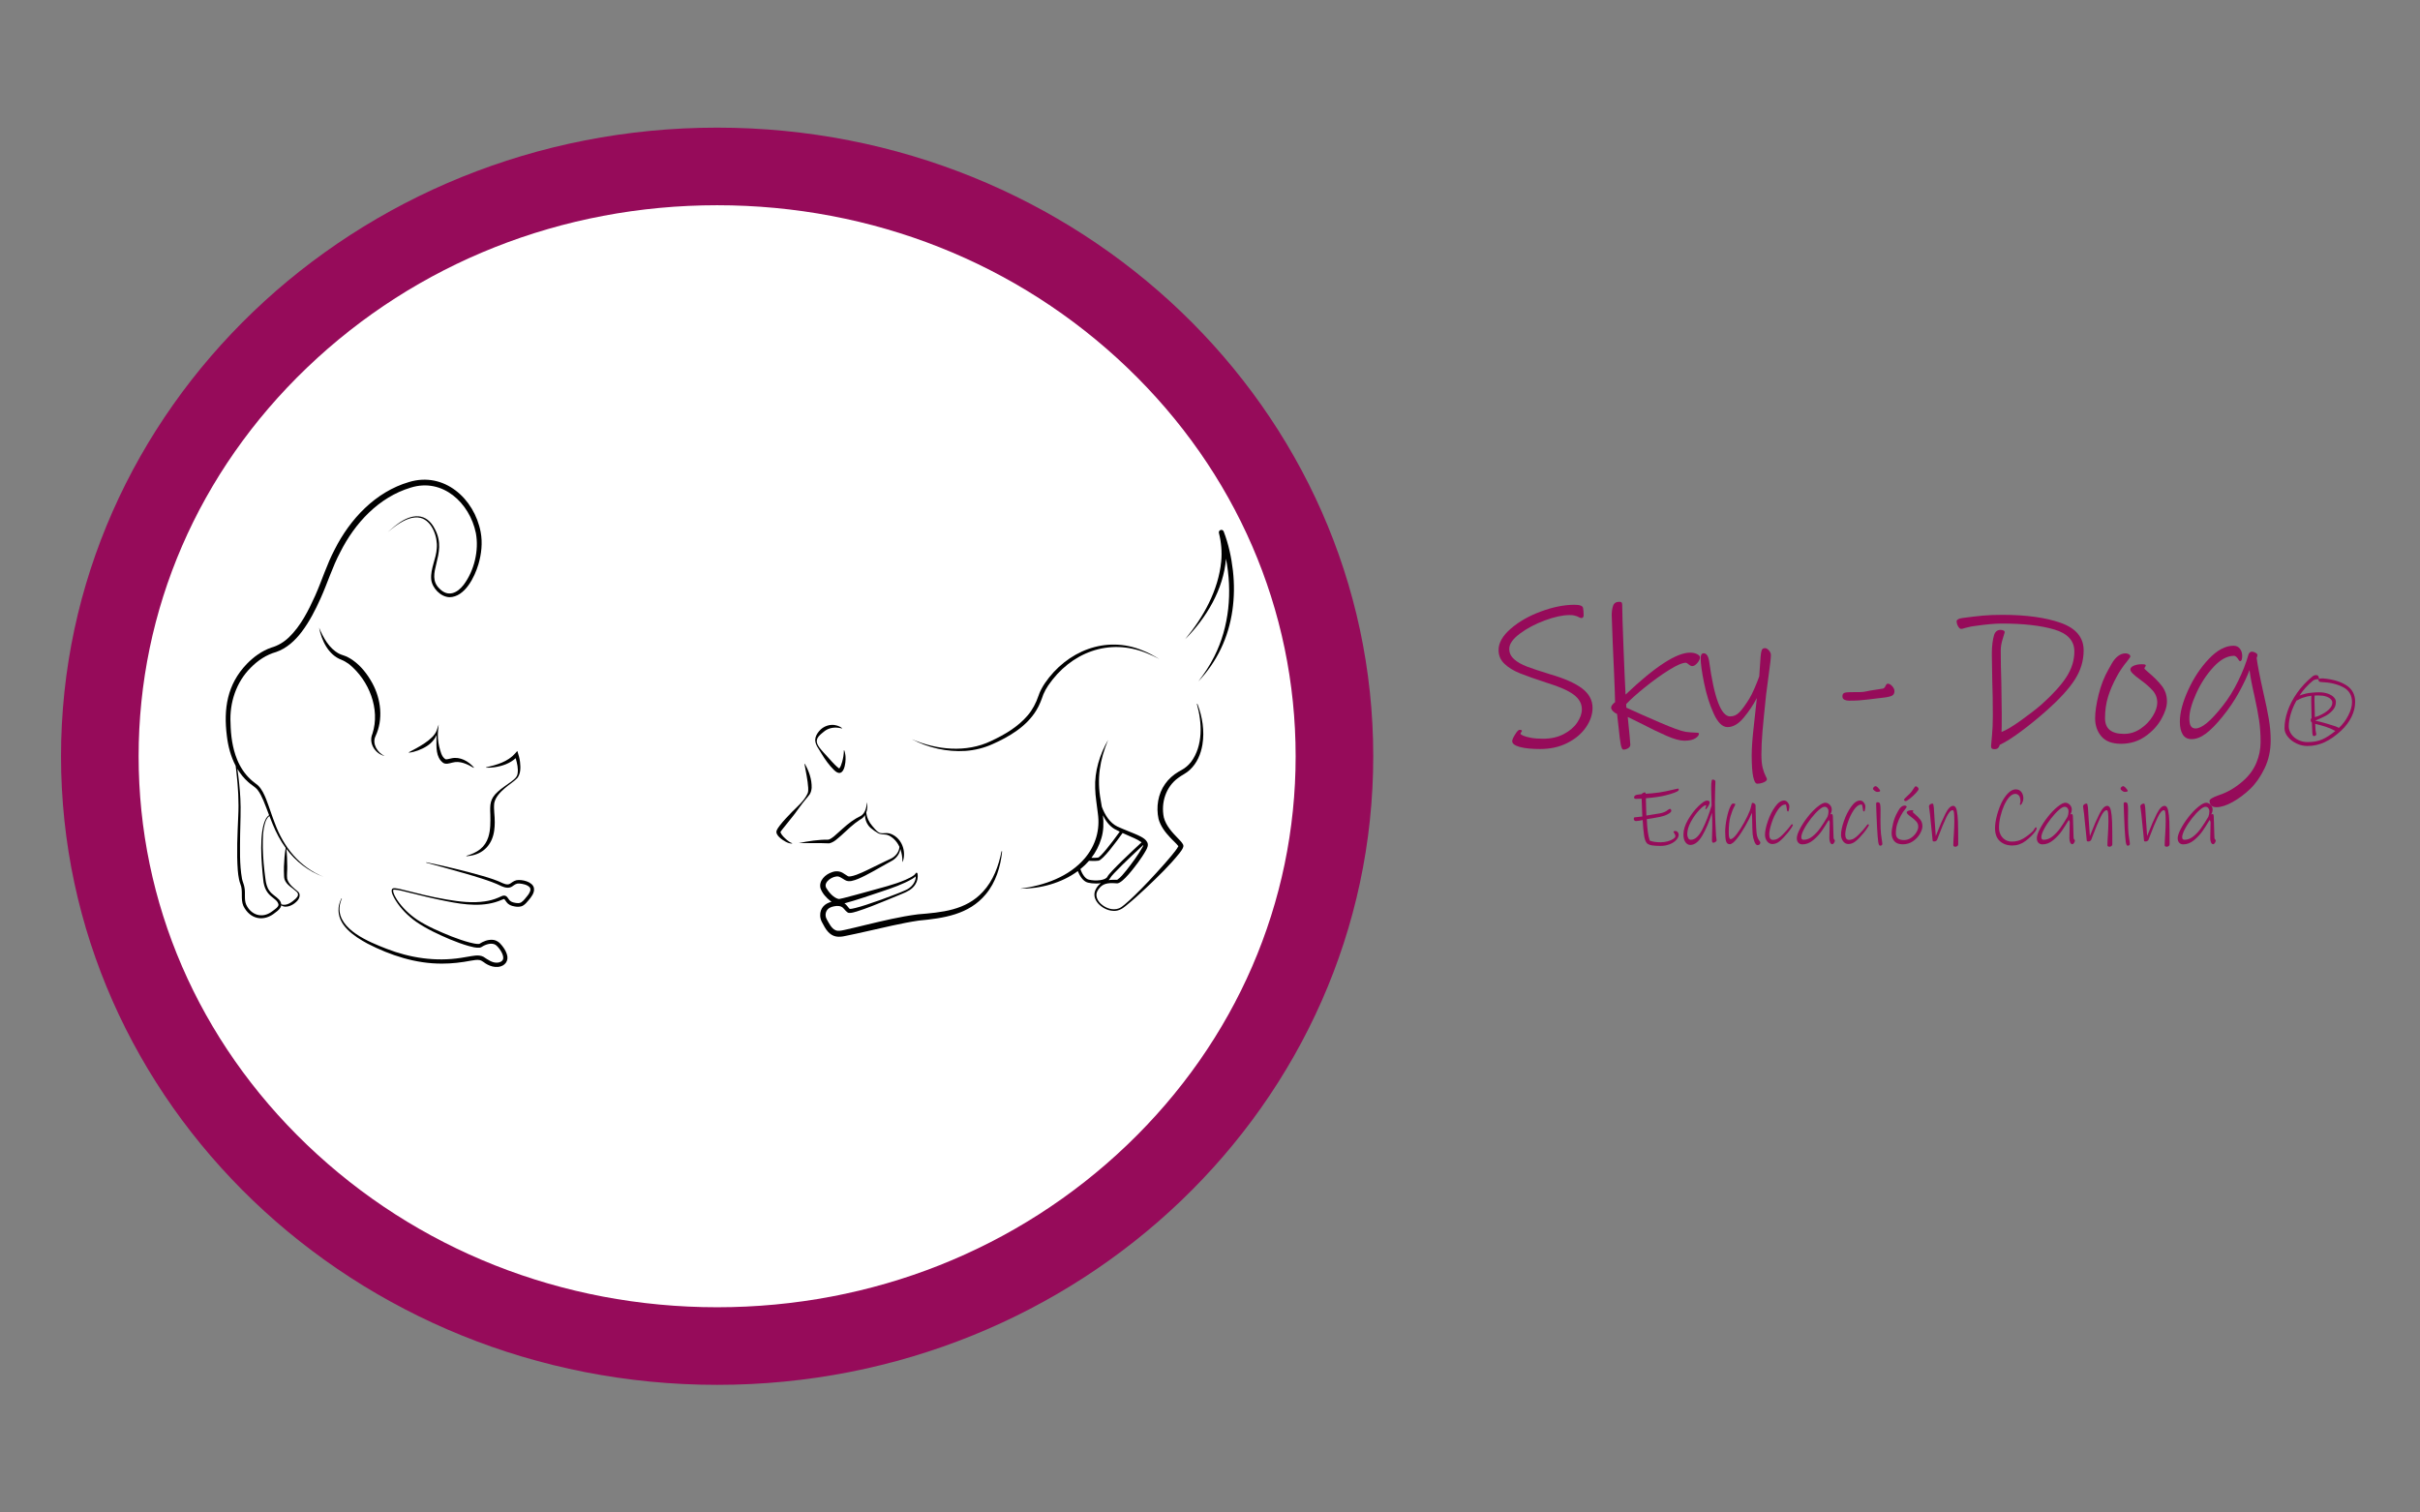 <?xml version="1.0" encoding="UTF-8" standalone="no" ?>
<!DOCTYPE svg PUBLIC "-//W3C//DTD SVG 1.1//EN" "http://www.w3.org/Graphics/SVG/1.1/DTD/svg11.dtd">
<svg xmlns="http://www.w3.org/2000/svg" xmlns:xlink="http://www.w3.org/1999/xlink" version="1.1" width="1280" height="800" viewBox="0 0 1280 800" xml:space="preserve">
<rect x="0" y="0" width="1280" height="800" fill="#808080" stroke="none"/>
<desc>Created with Fabric.js 4.6.0</desc>
<defs>
</defs>
<g transform="matrix(0.81 0 0 -0.81 379.31 400)" id="El7AdI6yl0x5iInbnBSBV" clip-path="url(#CLIPPATH_360)"  >
<clipPath id="CLIPPATH_360" >
	<path transform="matrix(1 0 0 1 0 -94.68) translate(-540, -540)" id="path14" d="M 0 1080 L 1080 1080 L 1080 0 L 0 0 Z" stroke-linecap="round" />
</clipPath>
<path style="stroke: none; stroke-width: 1; stroke-dasharray: none; stroke-linecap: butt; stroke-dashoffset: 0; stroke-linejoin: miter; stroke-miterlimit: 4; fill: rgb(150,11,90); fill-rule: nonzero; opacity: 1;" vector-effect="non-scaling-stroke"  transform=" translate(428.44, 0)" d="M 0 0 C 0 226.703 -191.817 410.481 -428.436 410.481 C -665.054 410.481 -856.871 226.703 -856.871 0 C -856.871 -226.703 -665.054 -410.481 -428.436 -410.481 C -191.817 -410.481 0 -226.703 0 0" stroke-linecap="round" />
</g>
<g transform="matrix(0.81 0 0 -0.81 379.31 400)" id="_oFUY-Ou19osdKB_NhOQr" clip-path="url(#CLIPPATH_361)"  >
<clipPath id="CLIPPATH_361" >
	<path transform="matrix(1 0 0 1 0 -94.68) translate(-540, -540)" id="path14" d="M 0 1080 L 1080 1080 L 1080 0 L 0 0 Z" stroke-linecap="round" />
</clipPath>
<path style="stroke: none; stroke-width: 1; stroke-dasharray: none; stroke-linecap: butt; stroke-dashoffset: 0; stroke-linejoin: miter; stroke-miterlimit: 4; fill: rgb(255,255,255); fill-rule: nonzero; opacity: 1;" vector-effect="non-scaling-stroke"  transform=" translate(0, -359.81)" d="M 0 0 C -101.312 0 -196.452 37.696 -267.895 106.144 C -338.745 174.026 -377.764 264.112 -377.764 359.81 C -377.764 455.507 -338.745 545.594 -267.895 613.475 C -196.452 681.924 -101.312 719.62 0 719.62 C 101.312 719.62 196.453 681.924 267.895 613.475 C 338.745 545.594 377.764 455.507 377.764 359.81 C 377.764 264.112 338.745 174.026 267.895 106.144 C 196.453 37.696 101.312 0 0 0" stroke-linecap="round" />
</g>
<g transform="matrix(0.81 0 0 -0.81 186.11 365.93)" id="jjbyMWe4nYbiyEJOUAptu" clip-path="url(#CLIPPATH_362)"  >
<clipPath id="CLIPPATH_362" >
	<path transform="matrix(1 0 0 1 239.4 -136.9) translate(-540, -540)" id="path14" d="M 0 1080 L 1080 1080 L 1080 0 L 0 0 Z" stroke-linecap="round" />
</clipPath>
<path style="stroke: none; stroke-width: 1; stroke-dasharray: none; stroke-linecap: butt; stroke-dashoffset: 0; stroke-linejoin: miter; stroke-miterlimit: 4; fill: rgb(0,0,0); fill-rule: nonzero; opacity: 1;" vector-effect="non-scaling-stroke"  transform=" translate(-1.65, 17.94)" d="M 0 0 C 12.777 -10.466 20.343 -29.161 15.081 -45.305 C 12.412 -51.468 16.83 -58.378 23.044 -59.84 C 18.354 -57.702 14.735 -51.882 17.065 -46.946 C 22.262 -35.974 20.725 -22.754 15.018 -12.288 C 11.8 -6.43 7.6 -0.981 2.066 2.867 C 0.175 4.126 -1.838 5.262 -4.07 5.938 C -4.998 6.258 -5.944 6.55 -6.813 7.02 C -13.264 10.517 -16.952 17.332 -19.751 23.968 C -18.125 15.563 -13.715 6.176 -5.126 2.977 C -3.313 2.234 -1.566 1.166 0 0" stroke-linecap="round" />
</g>
<g transform="matrix(0.81 0 0 -0.81 187.08 369.71)" id="Dbnbc57UJLsr8QtFZM9iS" clip-path="url(#CLIPPATH_363)"  >
<clipPath id="CLIPPATH_363" >
	<path transform="matrix(1 0 0 1 238.2 -132.22) translate(-540, -540)" id="path14" d="M 0 1080 L 1080 1080 L 1080 0 L 0 0 Z" stroke-linecap="round" />
</clipPath>
<path style="stroke: none; stroke-width: 1; stroke-dasharray: none; stroke-linecap: butt; stroke-dashoffset: 0; stroke-linejoin: miter; stroke-miterlimit: 4; fill: rgb(0,0,0); fill-rule: nonzero; opacity: 1;" vector-effect="non-scaling-stroke"  transform=" translate(-45.47, -115.7)" d="M 0 0 C 0.015 -0.697 0.124 -1.5 0.34 -2.185 C 1.633 -5.817 5.427 -7.548 8.006 -10.027 C 9.853 -11.517 9.136 -13.228 7.62 -14.685 C 5.189 -16.964 1.583 -19.701 -1.851 -18.384 C -1.908 -17.478 -2.307 -16.497 -3.185 -15.411 C -5.219 -13.201 -7.873 -12.003 -9.56 -9.544 C -11.238 -7.349 -11.831 -4.47 -12.175 -1.755 C -13.093 4.944 -13.73 11.745 -13.886 18.499 C -13.922 24.23 -13.955 30.15 -12.096 35.605 C -11.556 36.989 -10.823 38.439 -9.572 39.295 C -8.906 37.554 -8.225 35.815 -7.494 34.095 C -5.214 28.419 -2.378 23.145 1.068 18.434 C 0.383 14.419 0.074 10.394 -0.081 6.361 C -0.126 4.245 -0.106 2.138 0 0 M -6.836 -22.29 C -6.836 -22.29 -8.007 -23.142 -8.007 -23.142 C -14.195 -27.802 -21.531 -25.456 -24.715 -18.634 C -26.239 -15.139 -25.078 -11.118 -25.875 -7.323 C -26.172 -5.372 -27.108 -3.608 -27.473 -1.68 C -29.172 7.797 -28.747 17.561 -28.695 27.212 C -28.577 34.032 -28.141 43.872 -28.538 50.577 C -28.884 57.104 -29.55 63.604 -30.485 70.061 C -28.58 66.883 -26.256 63.967 -23.428 61.475 C -21.504 59.598 -18.952 58.425 -17.296 56.317 C -15.71 54.31 -14.557 51.859 -13.491 49.386 C -12.171 46.252 -10.992 43.021 -9.764 39.795 C -10.554 39.303 -11.191 38.56 -11.701 37.797 C -16.679 29.103 -14.693 8.204 -13.638 -1.947 C -12.656 -14.298 -4.493 -13.538 -3.622 -18.651 C -3.719 -20.176 -5.641 -21.338 -6.836 -22.29 M 25.927 -0.497 C 10.079 5.981 -0.274 18.892 -6.075 34.67 C -8.067 39.744 -9.644 44.97 -11.653 50.141 C -12.951 53.331 -14.462 56.801 -17.082 59.308 C -18.703 60.701 -20.355 61.732 -21.862 63.196 C -25.758 66.794 -28.703 71.331 -30.696 76.256 C -33.71 83.684 -34.789 91.854 -34.947 99.868 C -35.701 113.167 -31.27 126.694 -21.768 136.137 C -17.129 140.865 -11.522 144.602 -5.193 146.365 C 1.705 148.728 7.257 153.891 11.554 159.589 C 16.614 166.282 20.442 173.822 23.86 181.407 C 28.372 191.393 31.54 201.866 36.669 211.532 C 46.231 230.575 61.891 247.46 82.667 253.703 C 103.524 260.258 121.202 243.758 125.242 224.052 C 127.366 212.694 124.198 199.5 117.258 190.241 C 112.993 184.729 107.071 182.122 101.597 187.649 C 91.49 197.095 107.172 210.084 98.618 226.373 C 92.976 237.893 83.094 236.645 74.055 229.905 C 71.799 228.349 69.841 226.37 67.703 224.689 C 69.896 226.286 71.926 228.189 74.23 229.656 C 78.606 232.536 84.014 235.273 89.323 233.913 C 96.788 231.762 100.379 221.339 99.73 214.214 C 99.39 207.312 95.527 200.927 96.083 193.872 C 96.638 188.181 102.174 182.372 108.007 182.158 C 118.114 182.281 124.435 195.323 126.915 203.649 C 128.879 210.387 129.7 217.676 128.387 224.682 C 124.241 246.597 104.526 264.311 81.591 257.369 C 59.694 250.974 43.11 233.214 33.079 213.385 C 27.916 203.647 24.725 193.011 20.247 183.013 C 15.872 173.339 10.887 163.425 3.245 156.025 C -0.045 152.844 -3.97 150.492 -8.352 149.249 C -14.493 147.099 -19.878 143.18 -24.31 138.612 C -37.193 125.216 -39.594 109.284 -37.343 91.461 C -36.55 84.825 -34.77 78.071 -31.626 72.095 C -31.595 71.861 -31.456 70.799 -31.456 70.799 L -31.11 67.912 C -30.034 58.288 -29.407 48.619 -29.937 38.937 C -30.415 27.575 -31.068 15.158 -30.222 3.814 C -30.038 1.848 -29.848 -0.118 -29.407 -2.1 C -29.239 -3.063 -28.869 -4.102 -28.56 -5.043 C -26.593 -9.632 -28.577 -14.731 -26.574 -19.426 C -22.266 -28.226 -13.198 -30.067 -5.721 -23.784 C -3.753 -22.38 -2.096 -20.872 -1.865 -19.042 C 1.491 -21.373 6.526 -18.713 8.891 -15.788 C 10.195 -14.262 10.888 -11.545 9.059 -10.064 C 6.275 -7.707 3.001 -5.353 2.027 -1.706 C 1.714 0.831 2.15 3.702 2.078 6.328 C 2.052 10.159 1.932 13.996 1.502 17.842 C 7.635 9.666 15.663 3.251 25.927 -0.497" stroke-linecap="round" />
</g>
<g transform="matrix(0.81 0 0 -0.81 230.76 483.77)" id="8KE9ejdPyiKcIl2pS5G-7" clip-path="url(#CLIPPATH_364)"  >
<clipPath id="CLIPPATH_364" >
	<path transform="matrix(1 0 0 1 184.06 9.12) translate(-540, -540)" id="path14" d="M 0 1080 L 1080 1080 L 1080 0 L 0 0 Z" stroke-linecap="round" />
</clipPath>
<path style="stroke: none; stroke-width: 1; stroke-dasharray: none; stroke-linecap: butt; stroke-dashoffset: 0; stroke-linejoin: miter; stroke-miterlimit: 4; fill: rgb(0,0,0); fill-rule: nonzero; opacity: 1;" vector-effect="non-scaling-stroke"  transform=" translate(52.26, 22.44)" d="M 0 0 C -4.094 -1.15 -3.737 -4.086 -8.726 -1.97 C -13.034 0.112 -17.557 1.51 -22.109 2.835 C -34.214 6.301 -46.463 9.182 -58.785 11.748 L -58.847 11.486 C -58.847 11.486 -46.724 8.172 -46.724 8.172 C -39.636 6.133 -29.536 3.416 -22.629 1.133 C -18.183 -0.307 -13.704 -1.842 -9.543 -3.921 C -7.402 -4.852 -4.669 -5.485 -2.54 -3.924 C -1.158 -2.924 0.086 -1.982 1.814 -2.112 C 4.174 -2.265 7.167 -2.881 8.762 -4.641 C 9.907 -6.215 8.635 -8.241 7.621 -9.677 C 6.252 -11.306 4.929 -13.32 3.172 -14.459 C 1.996 -15.104 0.782 -14.986 -0.628 -14.765 C -1.495 -14.623 -2.473 -14.392 -3.241 -13.98 C -4.657 -13.29 -5.03 -11.994 -6.164 -10.759 C -6.324 -10.63 -6.473 -10.442 -6.676 -10.361 C -8.405 -9.348 -10.182 -10.784 -11.722 -11.342 C -14.533 -12.558 -17.481 -13.353 -20.524 -13.789 C -28.73 -15.011 -37.115 -13.989 -45.277 -12.608 C -55.618 -10.906 -65.747 -8.268 -75.912 -5.74 C -76.946 -5.519 -77.973 -5.288 -79.075 -5.206 C -79.707 -5.186 -80.301 -5.112 -80.912 -5.526 C -82.521 -7.119 -79.694 -11.682 -78.702 -13.331 C -75.299 -18.723 -70.715 -23.293 -65.548 -27.009 C -58.592 -31.809 -50.87 -35.385 -43.109 -38.673 C -39.204 -40.271 -35.251 -41.753 -31.146 -42.921 C -28.839 -43.521 -26.608 -44.192 -24.126 -44.037 C -23.989 -44.027 -23.717 -43.986 -23.584 -43.945 C -23.283 -43.932 -22.553 -43.511 -22.497 -43.458 C -19.988 -41.861 -16.114 -40.543 -13.511 -42.204 C -11.276 -43.843 -7.926 -48.65 -8.606 -51.447 C -9.084 -52.963 -10.682 -53.672 -12.214 -53.797 C -15.678 -54.125 -18.586 -51.824 -21.433 -50 C -23.025 -49.094 -25.17 -49.023 -26.828 -49.199 C -30.016 -49.536 -33.086 -50.262 -36.213 -50.69 C -52.647 -53.239 -69.423 -50.742 -84.88 -44.687 C -96.022 -40.344 -116.26 -32.285 -115.452 -17.92 C -115.319 -15.869 -114.755 -13.842 -113.908 -11.94 L -114.151 -11.825 C -115.106 -13.7 -115.814 -15.737 -116.046 -17.865 C -117.135 -29.273 -105.947 -36.587 -97.155 -41.382 C -82.161 -49.087 -65.555 -54.523 -48.523 -54.433 C -42.168 -54.456 -35.78 -53.688 -29.563 -52.497 C -27.716 -52.198 -25.63 -51.776 -23.881 -52.135 C -22.112 -52.538 -20.581 -54.251 -18.8 -55.072 C -16.759 -56.129 -14.443 -56.799 -11.969 -56.596 C -7.512 -56.214 -4.679 -52.627 -6.166 -48.304 C -6.859 -46.074 -8.107 -44.192 -9.55 -42.433 C -11.007 -40.489 -13.226 -38.95 -15.694 -38.891 C -18.741 -38.734 -21.598 -39.906 -24.077 -41.515 L -24.082 -41.511 C -24.088 -41.511 -24.074 -41.516 -24.092 -41.523 L -24.184 -41.542 L -24.276 -41.569 C -24.276 -41.569 -24.414 -41.582 -24.414 -41.582 C -26.376 -41.698 -28.558 -41.102 -30.525 -40.625 C -34.502 -39.575 -38.437 -38.189 -42.314 -36.688 C -49.991 -33.574 -57.737 -30.325 -64.705 -25.797 C -69.813 -22.315 -74.422 -17.957 -77.854 -12.789 C -78.99 -10.909 -80.336 -8.849 -80.458 -6.633 C -80.438 -6.446 -80.387 -6.268 -80.341 -6.264 C -80.261 -6.209 -80.072 -6.135 -79.843 -6.126 C -76.521 -6.184 -73.255 -7.362 -70.003 -8.065 C -61.875 -10.123 -53.713 -12.09 -45.479 -13.697 C -33.692 -16.076 -20.79 -17.795 -9.421 -12.744 C -8.963 -12.55 -8.442 -12.33 -8.17 -12.276 C -7.955 -12.218 -7.875 -12.252 -7.751 -12.382 C -6.903 -13.571 -5.91 -15.291 -4.381 -16.033 C -3.306 -16.637 -2.082 -16.954 -1.03 -17.121 C 0.619 -17.434 2.756 -17.504 4.359 -16.552 C 5.874 -15.667 6.995 -14.253 8.052 -13.003 C 9.661 -11.085 12.077 -8.18 11.506 -5.106 C 10.736 -0.929 3.548 0.715 0 0" stroke-linecap="round" />
</g>
<g transform="matrix(0.81 0 0 -0.81 233.46 394.68)" id="Y4MESuXzf3GWGNO4eArWB" clip-path="url(#CLIPPATH_365)"  >
<clipPath id="CLIPPATH_365" >
	<path transform="matrix(1 0 0 1 180.72 -101.27) translate(-540, -540)" id="path14" d="M 0 1080 L 1080 1080 L 1080 0 L 0 0 Z" stroke-linecap="round" />
</clipPath>
<path style="stroke: none; stroke-width: 1; stroke-dasharray: none; stroke-linecap: butt; stroke-dashoffset: 0; stroke-linejoin: miter; stroke-miterlimit: 4; fill: rgb(0,0,0); fill-rule: nonzero; opacity: 1;" vector-effect="non-scaling-stroke"  transform=" translate(1.02, -10.78)" d="M 0 0 C 1.78 -1.322 4.293 -0.38 6.105 0.055 C 11.065 1.439 15.826 -0.894 20.077 -3.369 C 20.077 -3.369 20.248 -3.161 20.248 -3.161 C 16.706 0.98 11.126 4.12 5.515 2.84 C 4.278 2.632 3.179 2.195 2.084 2.193 C 1.814 2.225 1.745 2.215 1.486 2.376 C -0.959 3.942 -1.728 7.787 -2.47 10.612 C -3.236 13.944 -3.561 17.471 -3.199 20.901 L -2.773 24.933 C -2.773 24.933 -4.095 21.06 -4.095 21.06 C -6.303 14.926 -16.695 9.78 -22.287 6.799 L -22.214 6.54 C -20.147 6.762 -18.15 7.316 -16.204 8.024 C -12.296 9.51 -8.458 11.611 -5.912 15.051 C -5.215 15.983 -4.643 16.999 -4.174 18.055 C -4.201 16.835 -4.226 15.694 -4.226 15.694 C -4.272 10.391 -4.744 3.62 0 0" stroke-linecap="round" />
</g>
<g transform="matrix(0.81 0 0 -0.81 260.96 425.05)" id="yNdXDR1T82Kp8UXAqo2oM" clip-path="url(#CLIPPATH_366)"  >
<clipPath id="CLIPPATH_366" >
	<path transform="matrix(1 0 0 1 146.65 -63.64) translate(-540, -540)" id="path14" d="M 0 1080 L 1080 1080 L 1080 0 L 0 0 Z" stroke-linecap="round" />
</clipPath>
<path style="stroke: none; stroke-width: 1; stroke-dasharray: none; stroke-linecap: butt; stroke-dashoffset: 0; stroke-linejoin: miter; stroke-miterlimit: 4; fill: rgb(0,0,0); fill-rule: nonzero; opacity: 1;" vector-effect="non-scaling-stroke"  transform=" translate(-8.61, -29.78)" d="M 0 0 C -2.555 -2.033 -5.715 -3.373 -9.013 -4.326 C -9.013 -4.326 -8.967 -4.591 -8.967 -4.591 C -7.726 -4.516 -6.315 -4.251 -5.089 -4.017 C 3.137 -2.229 8.07 4.048 9.151 12.223 C 9.419 13.999 9.491 15.78 9.511 17.54 C 9.595 21.868 8.67 26.022 9.186 30.15 C 10.032 34.184 13.137 37.294 16.191 39.936 C 18.825 42.238 21.799 43.923 24.267 46.491 C 26.565 49.476 26.372 53.448 26.025 56.955 C 25.761 59.365 25.018 61.832 24.244 64.161 C 24.244 64.161 22.81 62.535 22.81 62.535 C 18.076 57.106 10.695 54.996 3.867 53.501 L 3.882 53.232 C 5.753 53.137 7.615 53.298 9.473 53.55 C 14.409 54.289 19.448 56.01 23.17 59.439 C 24.123 56.132 24.981 52.647 24.413 49.258 C 23.978 46.71 21.667 45.238 19.755 43.76 C 16.968 41.698 14.011 39.881 11.441 37.496 C 6.314 32.84 6.335 29.103 6.623 22.644 C 6.706 17.683 6.813 12.604 5.293 7.859 C 4.334 4.792 2.54 2.049 0 0" stroke-linecap="round" />
</g>
<g transform="matrix(0.81 0 0 -0.81 439.22 396.12)" id="4oQ8o56t1dtX41ZBwoaiK" clip-path="url(#CLIPPATH_367)"  >
<clipPath id="CLIPPATH_367" >
	<path transform="matrix(1 0 0 1 -74.24 -99.48) translate(-540, -540)" id="path14" d="M 0 1080 L 1080 1080 L 1080 0 L 0 0 Z" stroke-linecap="round" />
</clipPath>
<path style="stroke: none; stroke-width: 1; stroke-dasharray: none; stroke-linecap: butt; stroke-dashoffset: 0; stroke-linejoin: miter; stroke-miterlimit: 4; fill: rgb(0,0,0); fill-rule: nonzero; opacity: 1;" vector-effect="non-scaling-stroke"  transform=" translate(5.61, -12.96)" d="M 0 0 C 0.004 0.002 0.01 0.004 0.014 0.006 C 0.004 -0.001 -0.009 -0.015 -0.014 -0.014 C -0.03 -0.024 -0.039 -0.029 -0.028 -0.014 C -0.018 -0.006 -0.034 -0.019 0 0 M -3.2 -0.878 C 3.073 -7.047 4.647 3.632 4.254 8.117 C 4.299 8.443 3.618 12.871 3.178 11.944 C 3.191 9.382 2.731 6.907 2.08 4.53 C 1.624 3.046 1.114 1.284 0.161 0.169 C -0.239 0.417 -0.835 0.861 -1.256 1.265 C -3.426 3.192 -5.76 5.883 -7.727 8.064 C -7.727 8.064 -10.316 10.894 -10.316 10.894 C -11.909 12.756 -13.842 14.702 -14.42 17.116 C -15.094 20.246 -12.075 22.406 -9.951 24.169 C -6.659 26.937 -2.372 27.45 1.843 26.309 C 1.984 26.261 2.093 26.445 1.974 26.545 C 0.922 27.376 -0.317 27.937 -1.633 28.284 C -5.662 29.493 -10.372 27.75 -12.94 24.606 C -14.266 23.067 -15.434 21.094 -15.536 18.979 C -15.565 15.516 -13.047 12.883 -11.502 10.015 C -9.145 6.096 -6.487 2.337 -3.2 -0.878" stroke-linecap="round" />
</g>
<g transform="matrix(0.81 0 0 -0.81 419.99 425.09)" id="iLCUzBL9eN2LqPmolg_tV" clip-path="url(#CLIPPATH_368)"  >
<clipPath id="CLIPPATH_368" >
	<path transform="matrix(1 0 0 1 -50.41 -63.58) translate(-540, -540)" id="path14" d="M 0 1080 L 1080 1080 L 1080 0 L 0 0 Z" stroke-linecap="round" />
</clipPath>
<path style="stroke: none; stroke-width: 1; stroke-dasharray: none; stroke-linecap: butt; stroke-dashoffset: 0; stroke-linejoin: miter; stroke-miterlimit: 4; fill: rgb(0,0,0); fill-rule: nonzero; opacity: 1;" vector-effect="non-scaling-stroke"  transform=" translate(-8.92, -18.55)" d="M 0 0 C 0 0.035 0.002 0.065 -0.012 0.1 C -0.005 0.092 0.001 0.045 0 0 M 9.317 11.846 C 11.71 15.075 13.976 18.405 16.58 21.473 C 17.445 22.51 18.334 23.498 19.157 24.689 C 19.997 25.996 20.297 27.493 20.42 28.904 C 20.594 34.411 18.652 39.788 16.001 44.533 C 15.934 44.663 15.717 44.579 15.748 44.441 C 16.176 41.769 16.726 39.174 17.183 36.585 C 17.642 34.002 18.016 31.426 18.171 28.935 C 18.239 27.695 18.24 26.46 17.841 25.381 C 15.689 20.528 11.387 16.96 7.686 13.267 C 4.874 10.361 2.099 7.512 -0.402 4.286 C -1.157 3.242 -1.951 2.225 -2.443 0.982 C -3.504 -2.015 1.391 -5.235 3.574 -6.367 C 4.805 -6.982 6.157 -7.533 7.584 -7.488 C 7.73 -7.494 7.764 -7.258 7.622 -7.224 C 6.379 -6.818 5.329 -6.025 4.323 -5.21 C 2.654 -3.727 0.837 -2.15 0.006 -0.072 C 0.003 -0.058 0.004 -0.052 0.003 -0.04 C 0.494 0.803 1.215 1.697 1.87 2.518 C 3.6 4.699 7.683 9.695 9.317 11.846" stroke-linecap="round" />
</g>
<g transform="matrix(0.81 0 0 -0.81 476.26 459.9)" id="bLj-O7OfNwB1OvI046X71" clip-path="url(#CLIPPATH_369)"  >
<clipPath id="CLIPPATH_369" >
	<path transform="matrix(1 0 0 1 -120.13 -20.46) translate(-540, -540)" id="path14" d="M 0 1080 L 1080 1080 L 1080 0 L 0 0 Z" stroke-linecap="round" />
</clipPath>
<path style="stroke: none; stroke-width: 1; stroke-dasharray: none; stroke-linecap: butt; stroke-dashoffset: 0; stroke-linejoin: miter; stroke-miterlimit: 4; fill: rgb(0,0,0); fill-rule: nonzero; opacity: 1;" vector-effect="non-scaling-stroke"  transform=" translate(-11.96, -14.28)" d="M 0 0 C 6.707 2.257 13.52 4.586 19.689 8.149 C 20.465 8.666 21.306 9.158 21.995 9.801 C 22.032 5.917 19.115 2.471 15.568 0.894 C 13.518 -0.086 11.276 -0.918 9.142 -1.766 C 2.637 -4.319 -3.962 -6.7 -10.6 -8.853 C -12.811 -9.567 -15.038 -10.239 -17.257 -10.8 C -18.555 -11.104 -20.035 -11.495 -21.155 -11.45 C -21.182 -11.428 -21.211 -11.404 -21.211 -11.404 C -22.322 -10.331 -23.109 -8.838 -24.588 -7.828 C -16.404 -5.625 -7.972 -2.661 0 0 M 78.191 26.213 C 78.081 26.234 77.975 26.163 77.953 26.053 C 76.065 16.49 72.531 6.948 65.839 -0.235 C 54.646 -12.451 38.917 -13.716 23.39 -14.999 C 11.723 -16.483 0.267 -19.3 -11.15 -22.024 C -15.684 -23.118 -20.233 -24.267 -24.724 -25.225 C -26.585 -25.59 -28.648 -26.176 -30.433 -25.364 C -33.083 -24.237 -34.652 -20.867 -36.172 -18.196 C -37.763 -15.343 -36.755 -11.649 -33.606 -10.444 C -33.606 -10.444 -32.931 -10.163 -32.931 -10.163 C -30.933 -9.567 -28.388 -9.106 -26.491 -10.103 C -25.016 -10.803 -24.13 -12.727 -22.576 -13.733 C -22.313 -13.906 -21.971 -14.032 -21.653 -14.077 C -19.912 -14.212 -18.178 -13.578 -16.608 -13.15 C -9.865 -11.028 -3.359 -8.355 3.159 -5.686 C 5.268 -4.821 10.864 -2.521 12.884 -1.664 C 16.198 -0.348 19.651 1.29 21.645 4.471 C 23.021 6.57 23.595 9.18 23.093 11.669 C 22.977 12.318 22 12.34 21.842 11.71 C 21.704 11.331 21.192 10.833 20.682 10.452 C 19.026 9.246 17.131 8.374 15.247 7.534 C 7.805 4.296 -1.016 2.26 -8.852 0.014 C -13.591 -1.27 -20.454 -3.192 -25.127 -4.357 C -25.96 -4.559 -26.756 -4.751 -27.583 -4.898 C -27.953 -4.974 -28.22 -5.006 -28.573 -4.937 C -31.761 -4.17 -34.874 -0.522 -36.496 2.262 C -38.586 6.208 -31.94 10.356 -28.464 9.681 C -27.325 9.405 -25.544 8.122 -24.21 7.37 C -21.615 5.761 -18.241 7.179 -15.769 8.115 C -9.193 10.874 -3.135 14.745 3.04 18.087 C 4.154 18.664 5.732 19.543 6.789 20.183 C 9.462 21.831 11.505 24.626 11.897 27.671 C 12.852 25.046 13.266 22.189 13.287 19.352 C 13.282 19.235 13.454 19.213 13.486 19.321 C 15.856 26.197 12.992 34.355 6.148 37.36 C 5.205 37.778 4.18 38.047 3.101 38.066 C 1.176 38.066 -0.746 37.522 -2.423 38.641 C -3.976 39.667 -5.172 41.275 -6.381 42.666 C -8.589 45.163 -9.976 48.144 -10.347 51.461 C -9.589 53.546 -9.5 55.943 -9.815 58.216 C -10.262 54.61 -11.091 50.489 -14.597 48.896 C -15.409 48.506 -16.278 48.053 -17.05 47.596 C -21.254 45.138 -24.827 41.793 -28.407 38.591 C -30.432 36.843 -32.473 34.605 -34.987 33.76 C -41.527 33.831 -48.047 32.831 -54.437 31.5 C -47.771 31.39 -41.185 31.651 -34.592 31.341 C -31.294 32.047 -29.049 34.574 -26.599 36.593 C -22.677 40.18 -18.922 43.919 -14.471 46.794 C -12.979 47.524 -11.901 48.575 -11.141 49.811 C -11.209 46.753 -9.881 43.585 -7.586 41.492 C -6.077 40.184 -4.488 39.059 -2.748 38.075 C -1.033 37.046 1.152 37.307 2.999 36.964 C 4.729 36.559 6.237 35.459 7.568 34.309 C 9.2 32.813 10.421 31.036 11.311 29.098 C 11.142 25.872 8.901 23 5.997 21.478 C 4.973 20.937 3.293 20.18 2.223 19.71 C -2.919 17.308 -7.91 14.661 -12.986 12.379 C -15.402 11.33 -18.039 10.195 -20.574 9.798 C -21.478 9.704 -21.96 9.642 -22.594 10.073 C -23.484 10.622 -24.35 11.22 -25.277 11.789 C -27.406 13.283 -30.341 13.471 -32.73 12.512 C -37.034 11.16 -41.576 6.93 -40.217 1.935 C -38.949 -1.493 -36.481 -4.112 -33.695 -6.34 C -33.492 -6.504 -33.272 -6.666 -33.042 -6.824 C -37.282 -7.839 -40.612 -10.812 -40.444 -15.875 C -40.373 -17.3 -40.066 -18.682 -39.297 -20.068 C -38.172 -22.091 -37.087 -24.487 -35.388 -26.315 C -32.143 -29.947 -28.422 -30.131 -23.952 -29.113 C -19.287 -28.205 -14.756 -27.146 -10.189 -26.132 C 0.463 -23.762 13.181 -20.638 23.888 -19.09 C 40.073 -17.551 56.659 -15.258 67.71 -1.874 C 74.252 5.95 77.313 16.038 78.353 25.994 C 78.363 26.096 78.294 26.193 78.191 26.213" stroke-linecap="round" />
</g>
<g transform="matrix(0.81 0 0 -0.81 547.74 369.11)" id="jx6Rk_8HO_yejqcukTzKi" clip-path="url(#CLIPPATH_370)"  >
<clipPath id="CLIPPATH_370" >
	<path transform="matrix(1 0 0 1 -208.7 -132.96) translate(-540, -540)" id="path14" d="M 0 1080 L 1080 1080 L 1080 0 L 0 0 Z" stroke-linecap="round" />
</clipPath>
<path style="stroke: none; stroke-width: 1; stroke-dasharray: none; stroke-linecap: butt; stroke-dashoffset: 0; stroke-linejoin: miter; stroke-miterlimit: 4; fill: rgb(0,0,0); fill-rule: nonzero; opacity: 1;" vector-effect="non-scaling-stroke"  transform=" translate(0.54, -8.08)" d="M 0 0 C 2.014 3.257 3.322 6.881 4.586 10.457 C 5.443 12.428 6.486 14.324 7.702 16.145 C 22.414 37.685 47.393 47.38 72.126 37.229 C 73.464 36.654 74.891 36.033 76.242 35.444 C 77.146 34.962 79.304 33.931 80.256 33.416 C 76.84 35.488 73.333 37.478 69.572 38.924 C 45.384 49.124 19.85 38.62 5.508 17.602 C 3.803 15.072 2.271 12.228 1.313 9.302 C -0.252 4.715 -2.491 0.352 -5.642 -3.341 C -11.983 -10.838 -20.725 -15.966 -29.56 -20.082 C -45.777 -27.916 -65.14 -25.976 -81.333 -18.932 C -70.654 -24.523 -58.398 -27.345 -46.325 -26.578 C -40.258 -26.141 -34.182 -24.658 -28.633 -22.135 C -23.068 -19.684 -17.682 -16.854 -12.712 -13.292 C -7.728 -9.748 -3.186 -5.286 0 0" stroke-linecap="round" />
</g>
<g transform="matrix(0.81 0 0 -0.81 639.74 320.35)" id="j_CBv5Gx7hJGvPY21hHjK" clip-path="url(#CLIPPATH_371)"  >
<clipPath id="CLIPPATH_371" >
	<path transform="matrix(1 0 0 1 -322.71 -193.38) translate(-540, -540)" id="path14" d="M 0 1080 L 1080 1080 L 1080 0 L 0 0 Z" stroke-linecap="round" />
</clipPath>
<path style="stroke: none; stroke-width: 1; stroke-dasharray: none; stroke-linecap: butt; stroke-dashoffset: 0; stroke-linejoin: miter; stroke-miterlimit: 4; fill: rgb(0,0,0); fill-rule: nonzero; opacity: 1;" vector-effect="non-scaling-stroke"  transform=" translate(15.28, 22.94)" d="M 0 0 C -1.007 8.723 -2.856 17.296 -6.026 25.518 C -6.818 27.415 -9.631 26.44 -9.124 24.48 C -7.604 18.484 -7.054 12.172 -7.632 6.003 C -9.484 -12.952 -19.219 -30.415 -31.229 -44.905 C -17.274 -30.912 -6.149 -12.341 -4.518 7.692 C -0.338 -13.77 -2.288 -36.596 -12.185 -56.183 C -15.067 -61.926 -18.635 -67.325 -22.568 -72.416 C -16.646 -66.16 -11.602 -58.973 -7.857 -51.112 C -0.263 -35.334 1.971 -17.309 0 0" stroke-linecap="round" />
</g>
<g transform="matrix(0.81 0 0 -0.81 587.99 427.04)" id="_RydVtBuoinXfx8_n6ws9" clip-path="url(#CLIPPATH_372)"  >
<clipPath id="CLIPPATH_372" >
	<path transform="matrix(1 0 0 1 -258.58 -61.18) translate(-540, -540)" id="path14" d="M 0 1080 L 1080 1080 L 1080 0 L 0 0 Z" stroke-linecap="round" />
</clipPath>
<path style="stroke: none; stroke-width: 1; stroke-dasharray: none; stroke-linecap: butt; stroke-dashoffset: 0; stroke-linejoin: miter; stroke-miterlimit: 4; fill: rgb(0,0,0); fill-rule: nonzero; opacity: 1;" vector-effect="non-scaling-stroke"  transform=" translate(-0.94, -46.12)" d="M 0 0 C 1.005 2.136 13 13.627 21.615 21.581 C 21.609 21.213 21.456 20.8 21.153 20.282 C 18.145 14.916 14.328 9.825 10.518 4.969 C 8.749 2.876 6.964 0.44 4.705 -1.067 C 4.636 -1.09 4.489 -1.174 4.528 -1.149 C 4.544 -1.187 4.467 -1.159 4.422 -1.169 C 2.597 -1.162 0.747 -1.12 -1.062 -1.396 C -0.616 -0.996 -0.252 -0.535 0 0 M -14.053 -1.07 C -16.721 -0.432 -18.643 3.464 -19.49 5.801 C -17.459 7.445 -15.57 9.246 -13.865 11.213 C -13.114 11.169 -12.092 11.126 -10.999 11.126 C -9.897 11.126 -8.724 11.17 -7.694 11.305 C -4.753 11.688 4.447 24.266 8.074 29.376 C 8.992 28.958 9.908 28.549 10.803 28.154 C 14.143 26.622 17.566 25.414 20.434 23.322 C 20.451 23.308 20.463 23.297 20.479 23.283 C 15.707 18.878 -0.415 3.867 -1.83 0.861 C -2.967 -1.555 -9.448 -2.173 -14.053 -1.07 M -5.825 25.831 C -4.283 30.769 -4.231 35.886 -4.745 40.966 C -3.096 37.443 -0.785 34.259 2.605 32.107 C 3.758 31.45 4.977 30.836 6.211 30.245 C 0.443 22.153 -6.38 13.66 -7.955 13.31 C -9.289 13.135 -10.928 13.129 -12.283 13.169 C -9.453 16.87 -7.229 21.084 -5.825 25.831 M 56.591 113.638 C 60.025 101.334 60.707 86.506 52.823 75.837 C 51.104 73.658 48.993 71.784 46.544 70.492 C 46.544 70.492 44.534 69.351 44.534 69.351 C 41.142 67.344 38.128 64.674 35.836 61.411 C 31.18 54.885 29.882 46.345 31.546 38.599 C 32.805 33.968 35.815 29.947 38.988 26.588 C 40.783 24.585 42.879 22.864 44.513 20.79 C 43.495 18.765 41.626 16.617 40.112 14.718 C 38.241 12.439 36.273 10.218 34.311 7.992 C 28.38 1.348 22.297 -5.21 15.902 -11.423 C 13.774 -13.497 11.602 -15.533 9.322 -17.41 C 8.174 -18.325 7.032 -19.301 5.753 -19.809 C 1.728 -21.44 -3 -19.724 -6.076 -16.904 C -8.331 -14.876 -9.947 -11.492 -8.443 -8.632 C -7.944 -7.745 -7.378 -6.798 -6.646 -6.084 C -3.786 -2.932 0.677 -3.211 4.58 -3.509 C 8.308 -3.237 15.869 7.067 18.272 10.278 C 20.032 12.732 21.745 15.194 23.253 17.9 C 24.216 19.525 25.153 21.633 24.107 23.464 C 23.149 25.196 21.69 26.029 20.154 26.926 C 17.371 28.405 14.572 29.425 11.817 30.561 C 9.958 31.326 6.455 32.755 4.673 33.589 C -0.291 36.027 -3.435 41.077 -5.49 46.52 C -5.719 47.943 -5.965 49.357 -6.21 50.757 C -8.83 64.739 -6.846 77.04 -1.393 90.129 C -6.85 80.624 -10.284 69.679 -9.833 58.59 C -9.724 53.026 -8.657 47.586 -8.092 42.28 C -6.525 31.552 -9.513 21.431 -16.409 13.107 C -26.823 0.731 -43.204 -4.951 -58.899 -6.995 C -45.861 -7.125 -31.781 -3.346 -21.159 4.508 C -20.185 2.038 -18.037 -2.196 -14.524 -3.037 C -13.126 -3.371 -11.223 -3.605 -9.243 -3.605 C -8.2 -3.605 -7.136 -3.537 -6.114 -3.388 C -7.398 -4.328 -8.467 -5.56 -9.214 -6.958 C -13.355 -13.936 -5.12 -20.953 1.526 -21.429 C 4.722 -21.849 7.672 -20.322 10.038 -18.304 C 14.72 -14.533 19.142 -10.518 23.497 -6.42 C 31.106 0.805 38.714 8.085 45.291 16.301 C 46.195 17.542 47.24 18.761 47.705 20.3 C 47.823 20.735 47.815 21.215 47.664 21.646 C 46.934 23.24 45.618 24.402 44.481 25.635 C 40.543 29.682 36.486 33.992 35.017 39.487 C 32.995 49.13 36.313 59.602 44.473 65.423 C 46.838 67.229 49.77 68.459 51.939 70.577 C 56.618 74.863 59.183 80.933 60.198 87.045 C 61.69 96.01 60.171 105.387 56.91 113.746 C 56.91 113.746 56.591 113.638 56.591 113.638" stroke-linecap="round" />
</g>
<g transform="matrix(0.81 0 0 -0.81 817.48 358.03)" id="jTITsGILanPgdKl5OsYQN" clip-path="url(#CLIPPATH_373)"  >
<clipPath id="CLIPPATH_373" >
	<path transform="matrix(1 0 0 1 233.02 393.88) translate(-540, -540)" id="path14" d="M 0 1080 L 1080 1080 L 1080 0 L 0 0 Z" stroke-linecap="round" />
</clipPath>
<path style="stroke: none; stroke-width: 1; stroke-dasharray: none; stroke-linecap: butt; stroke-dashoffset: 0; stroke-linejoin: miter; stroke-miterlimit: 4; fill: rgb(150,11,90); fill-rule: nonzero; opacity: 1;" vector-effect="non-scaling-stroke"  transform=" translate(-3.55, -47.1)" d="M 0 0 C -5.6 0 -10.036 0.452 -13.308 1.356 C -16.583 2.261 -18.218 3.533 -18.218 5.168 C -18.218 6.028 -17.594 7.472 -16.344 9.497 C -15.097 11.519 -14.128 12.533 -13.437 12.533 C -12.404 12.533 -11.887 12.317 -11.887 11.887 C -11.887 11.629 -12.038 11.326 -12.339 10.983 C -12.642 10.637 -12.791 10.292 -12.791 9.949 C -12.791 9.69 -12.254 9.303 -11.176 8.786 C -10.1 8.269 -8.443 7.795 -6.202 7.365 C -3.963 6.933 -1.25 6.719 1.938 6.719 C 7.02 6.719 11.477 7.708 15.311 9.69 C 19.143 11.671 22.094 14.168 24.162 17.185 C 26.229 20.199 27.263 23.128 27.263 25.97 C 27.263 29.673 25.474 32.861 21.901 35.532 C 18.325 38.2 12.575 40.742 4.652 43.155 C -3.016 45.652 -8.937 47.742 -13.114 49.421 C -17.293 51.101 -20.673 53.168 -23.257 55.623 C -25.841 58.078 -27.133 61.07 -27.133 64.603 C -27.133 69.339 -24.464 74.013 -19.122 78.622 C -13.783 83.229 -7.193 86.976 0.646 89.863 C 8.483 92.748 15.763 94.191 22.482 94.191 C 25.926 94.191 27.779 93.501 28.038 92.124 C 28.296 90.745 28.425 89.195 28.425 87.472 C 28.425 86.18 27.951 85.534 27.004 85.534 C 26.572 85.534 26.077 85.684 25.518 85.986 C 24.957 86.287 24.462 86.523 24.032 86.697 C 23.516 86.869 22.912 87.041 22.224 87.214 C 21.533 87.386 20.544 87.472 19.252 87.472 C 14.772 87.472 9.388 86.31 3.101 83.984 C -3.188 81.658 -8.636 78.771 -13.244 75.327 C -17.853 71.881 -20.156 68.564 -20.156 65.378 C -20.156 62.794 -19.102 60.553 -16.99 58.659 C -14.881 56.764 -12.061 55.149 -8.528 53.814 C -4.996 52.478 0 50.821 6.46 48.84 C 15.935 46.082 22.934 42.981 27.456 39.537 C 31.978 36.091 34.24 31.87 34.24 26.875 C 34.24 22.567 32.796 18.325 29.911 14.148 C 27.024 9.969 22.977 6.567 17.766 3.941 C 12.553 1.314 6.632 0 0 0" stroke-linecap="round" />
</g>
<g transform="matrix(0.81 0 0 -0.81 875.66 357.4)" id="rcm2ODSqVP5oMAvpBPbxO" clip-path="url(#CLIPPATH_374)"  >
<clipPath id="CLIPPATH_374" >
	<path transform="matrix(1 0 0 1 160.92 393.11) translate(-540, -540)" id="path14" d="M 0 1080 L 1080 1080 L 1080 0 L 0 0 Z" stroke-linecap="round" />
</clipPath>
<path style="stroke: none; stroke-width: 1; stroke-dasharray: none; stroke-linecap: butt; stroke-dashoffset: 0; stroke-linejoin: miter; stroke-miterlimit: 4; fill: rgb(150,11,90); fill-rule: nonzero; opacity: 1;" vector-effect="non-scaling-stroke"  transform=" translate(23.97, 6.27)" d="M 0 0 C -0.69 0 -1.466 0.366 -2.326 1.098 C -3.188 1.829 -3.791 2.196 -4.135 2.196 C -6.46 2.196 -10.165 0.602 -15.246 -2.584 C -20.33 -5.772 -25.54 -9.519 -30.88 -13.825 C -36.222 -18.133 -40.312 -21.793 -43.155 -24.807 L -43.026 -27.133 C -36.48 -30.149 -29.201 -33.379 -21.19 -36.824 C -13.179 -40.27 -7.623 -42.295 -4.522 -42.896 C -3.317 -43.07 -2.112 -43.199 -0.904 -43.284 C 0.301 -43.371 1.163 -43.413 1.68 -43.413 C 2.455 -43.413 3.101 -43.458 3.618 -43.542 C 4.135 -43.629 4.393 -43.801 4.393 -44.059 C 4.393 -45.093 3.596 -46.126 2.003 -47.16 C 0.408 -48.194 -1.982 -48.711 -5.168 -48.711 C -8.011 -48.711 -11.867 -47.657 -16.732 -45.545 C -21.599 -43.436 -27.349 -40.658 -33.981 -37.212 L -42.121 -33.206 C -41.003 -44.146 -40.441 -50.175 -40.441 -51.295 C -40.441 -52.241 -40.916 -53.017 -41.863 -53.621 C -42.811 -54.222 -43.845 -54.525 -44.964 -54.525 C -45.654 -54.525 -46.213 -53.491 -46.643 -51.424 C -47.075 -49.357 -47.592 -45.266 -48.194 -39.15 L -49.098 -31.268 C -50.132 -30.838 -51.036 -30.214 -51.812 -29.394 C -52.587 -28.577 -52.974 -27.823 -52.974 -27.133 C -52.974 -26.099 -52.114 -24.895 -50.39 -23.515 C -50.477 -18.864 -50.713 -12.232 -51.101 -3.618 C -51.489 4.995 -51.769 11.283 -51.941 15.247 L -52.587 33.206 C -52.587 35.616 -52.286 37.684 -51.682 39.408 C -51.081 41.13 -49.744 41.992 -47.677 41.992 C -46.902 41.992 -46.385 41.84 -46.127 41.54 C -45.868 41.237 -45.739 40.655 -45.739 39.796 C -45.739 35.832 -45.46 26.637 -44.899 12.21 C -44.34 -2.219 -43.887 -12.491 -43.542 -18.605 C -24.335 -0.345 -10.294 8.786 -1.421 8.786 C 0.388 8.786 1.916 8.463 3.166 7.817 C 4.413 7.171 5.039 6.503 5.039 5.814 C 5.039 4.607 4.458 3.337 3.295 2.002 C 2.132 0.666 1.034 0 0 0" stroke-linecap="round" />
</g>
<g transform="matrix(0.81 0 0 -0.81 918.1 378.67)" id="LIAo93MWj3z5bz5372KpI" clip-path="url(#CLIPPATH_375)"  >
<clipPath id="CLIPPATH_375" >
	<path transform="matrix(1 0 0 1 108.34 419.47) translate(-540, -540)" id="path14" d="M 0 1080 L 1080 1080 L 1080 0 L 0 0 Z" stroke-linecap="round" />
</clipPath>
<path style="stroke: none; stroke-width: 1; stroke-dasharray: none; stroke-linecap: butt; stroke-dashoffset: 0; stroke-linejoin: miter; stroke-miterlimit: 4; fill: rgb(150,11,90); fill-rule: nonzero; opacity: 1;" vector-effect="non-scaling-stroke"  transform=" translate(21.51, 26.94)" d="M 0 0 C -1.034 -7.58 -1.595 -11.844 -1.68 -12.791 C -2.8 -23.386 -3.598 -31.461 -4.07 -37.017 C -4.545 -42.573 -4.781 -47.59 -4.781 -52.07 C -4.781 -55.773 -4.502 -58.702 -3.941 -60.856 C -3.382 -63.008 -2.778 -64.71 -2.132 -65.959 C -1.486 -67.207 -1.163 -67.962 -1.163 -68.221 C -1.163 -68.996 -1.853 -69.684 -3.23 -70.288 C -4.609 -70.889 -6.03 -71.192 -7.494 -71.192 C -8.615 -71.192 -9.497 -69.684 -10.143 -66.67 C -10.789 -63.654 -11.112 -58.96 -11.112 -52.586 C -11.112 -47.762 -10.639 -41.261 -9.69 -33.077 L -7.752 -15.246 C -10.078 -19.726 -12.943 -24.012 -16.345 -28.102 C -19.748 -32.195 -23.257 -34.239 -26.875 -34.239 C -30.234 -34.239 -33.25 -31.312 -35.919 -25.453 C -38.59 -19.597 -40.68 -12.965 -42.186 -5.556 C -43.694 1.851 -44.447 7.278 -44.447 10.724 C -44.447 12.876 -43.801 13.955 -42.509 13.955 C -40.615 13.955 -39.408 12.188 -38.891 8.657 C -35.618 -15.29 -31.054 -27.262 -25.195 -27.262 C -22.87 -27.262 -20.824 -26.338 -19.058 -24.485 C -17.293 -22.633 -15.204 -19.768 -12.791 -15.892 C -11.673 -14.083 -10.466 -11.673 -9.174 -8.656 C -7.882 -5.642 -6.892 -3.145 -6.202 -1.163 L -5.298 11.887 C -5.126 13.867 -4.868 15.267 -4.522 16.086 C -4.179 16.904 -3.489 17.314 -2.455 17.314 C -1.595 17.314 -0.733 16.817 0.129 15.828 C 0.989 14.837 1.421 13.867 1.421 12.921 C 1.421 10.938 0.947 6.632 0 0" stroke-linecap="round" />
</g>
<g transform="matrix(0.81 0 0 -0.81 988.27 366.11)" id="ZgR89p3RkRzgnymCw2LEM" clip-path="url(#CLIPPATH_376)"  >
<clipPath id="CLIPPATH_376" >
	<path transform="matrix(1 0 0 1 21.38 403.9) translate(-540, -540)" id="path14" d="M 0 1080 L 1080 1080 L 1080 0 L 0 0 Z" stroke-linecap="round" />
</clipPath>
<path style="stroke: none; stroke-width: 1; stroke-dasharray: none; stroke-linecap: butt; stroke-dashoffset: 0; stroke-linejoin: miter; stroke-miterlimit: 4; fill: rgb(150,11,90); fill-rule: nonzero; opacity: 1;" vector-effect="non-scaling-stroke"  transform=" translate(8.33, -3.75)" d="M 0 0 L -8.657 -1.033 C -10.724 -1.292 -12.662 -1.486 -14.471 -1.615 C -16.28 -1.744 -18.477 -1.809 -21.061 -1.809 C -22.181 -1.809 -23.172 -1.595 -24.032 -1.163 C -24.895 -0.733 -25.324 2.220446049250313e-16 -25.324 1.034 C -25.324 2.152 -24.937 2.885 -24.162 3.231 C -23.386 3.573 -22.094 3.747 -20.285 3.747 C -17.013 3.747 -14.709 3.767 -13.373 3.812 C -12.038 3.854 -10.853 4.005 -9.82 4.264 C -9.477 4.349 -8.485 4.543 -6.848 4.845 C -5.213 5.146 -2.584 5.556 1.034 6.073 C 1.722 6.157 2.304 6.719 2.778 7.753 C 3.25 8.786 3.747 9.303 4.264 9.303 C 5.211 9.303 6.18 8.764 7.171 7.688 C 8.16 6.61 8.657 5.511 8.657 4.393 C 8.657 2.927 8.053 1.916 6.848 1.357 C 5.641 0.795 3.359 0.343 0 0" stroke-linecap="round" />
</g>
<g transform="matrix(0.81 0 0 -0.81 1068.5 360.74)" id="z4G-akP43VMKKLI3Nfldq" clip-path="url(#CLIPPATH_377)"  >
<clipPath id="CLIPPATH_377" >
	<path transform="matrix(1 0 0 1 -78.04 397.24) translate(-540, -540)" id="path14" d="M 0 1080 L 1080 1080 L 1080 0 L 0 0 Z" stroke-linecap="round" />
</clipPath>
<path style="stroke: none; stroke-width: 1; stroke-dasharray: none; stroke-linecap: butt; stroke-dashoffset: 0; stroke-linejoin: miter; stroke-miterlimit: 4; fill: rgb(150,11,90); fill-rule: nonzero; opacity: 1;" vector-effect="non-scaling-stroke"  transform=" translate(16.8, -19.06)" d="M 0 0 C -5.255 -4.652 -10.659 -9.045 -16.215 -13.179 C -21.771 -17.313 -26.402 -20.243 -30.105 -21.965 C -30.363 -22.912 -30.751 -23.623 -31.267 -24.097 C -31.785 -24.57 -32.559 -24.808 -33.593 -24.808 C -34.369 -24.808 -34.93 -24.656 -35.273 -24.355 C -35.618 -24.052 -35.79 -23.516 -35.79 -22.74 C -35.79 -22.223 -35.596 -20.071 -35.208 -16.28 C -34.821 -12.491 -34.627 -8.055 -34.627 -2.972 C -34.627 5.64 -34.756 13.437 -35.015 20.415 C -35.188 28.51 -35.273 34.195 -35.273 37.47 C -35.273 42.551 -34.756 46.728 -33.723 50.002 C -32.947 52.07 -31.571 53.104 -29.588 53.104 C -28.899 53.104 -28.276 52.974 -27.715 52.716 C -27.155 52.458 -26.875 52.07 -26.875 51.553 C -26.961 51.121 -27.414 49.615 -28.231 47.031 C -29.051 44.447 -29.459 41.992 -29.459 39.666 C -29.459 33.206 -29.329 26.142 -29.071 18.476 C -28.899 8.656 -28.813 1.851 -28.813 -1.938 C -28.813 -8.399 -28.857 -12.275 -28.942 -13.567 C -25.841 -12.361 -21.642 -9.864 -16.344 -6.073 C -11.047 -2.284 -6.59 1.163 -2.972 4.264 C 4.522 10.982 9.991 17.011 13.437 22.353 C 16.882 27.692 18.606 33.248 18.606 39.02 C 18.606 45.997 14.233 50.778 5.491 53.362 C -3.252 55.946 -14.687 57.238 -28.813 57.238 C -33.121 57.238 -38.891 56.721 -46.126 55.688 C -47.505 55.601 -49.66 55.171 -52.586 54.396 C -53.879 53.963 -54.783 53.75 -55.3 53.75 C -55.99 53.75 -56.657 54.309 -57.303 55.429 C -57.949 56.548 -58.272 57.668 -58.272 58.789 C -58.272 59.219 -57.969 59.629 -57.367 60.016 C -56.764 60.404 -55.817 60.682 -54.525 60.856 C -49.356 61.544 -44.943 62.061 -41.281 62.407 C -37.621 62.749 -33.335 62.923 -28.425 62.923 C -12.749 62.923 0.021 61.157 9.885 57.626 C 19.746 54.093 24.678 48.107 24.678 39.666 C 24.678 32.947 22.74 26.572 18.864 20.544 C 14.988 14.513 8.699 7.666 0 0" stroke-linecap="round" />
</g>
<g transform="matrix(0.81 0 0 -0.81 1127.16 369.5)" id="gjIXfyhDAGDQ2XYW3TMxI" clip-path="url(#CLIPPATH_378)"  >
<clipPath id="CLIPPATH_378" >
	<path transform="matrix(1 0 0 1 -150.71 408.1) translate(-540, -540)" id="path14" d="M 0 1080 L 1080 1080 L 1080 0 L 0 0 Z" stroke-linecap="round" />
</clipPath>
<path style="stroke: none; stroke-width: 1; stroke-dasharray: none; stroke-linecap: butt; stroke-dashoffset: 0; stroke-linejoin: miter; stroke-miterlimit: 4; fill: rgb(150,11,90); fill-rule: nonzero; opacity: 1;" vector-effect="non-scaling-stroke"  transform=" translate(-6.52, -29.52)" d="M 0 0 C -5.772 0 -10.036 1.593 -12.792 4.78 C -15.55 7.966 -16.927 11.929 -16.927 16.667 C -16.927 20.802 -16.174 25.926 -14.666 32.043 C -13.16 38.158 -11.028 43.627 -8.27 48.452 C -8.098 48.795 -7.388 50.067 -6.138 52.264 C -4.89 54.46 -3.489 56.14 -1.939 57.303 C -0.388 58.466 1.248 59.047 2.972 59.047 C 3.746 59.047 4.458 58.853 5.103 58.466 C 5.75 58.078 6.072 57.581 6.072 56.98 C 6.072 56.806 5.834 56.398 5.362 55.752 C 4.888 55.106 4.522 54.609 4.264 54.266 C 1.334 50.733 -1.034 47.245 -2.843 43.801 C -5.256 39.408 -7.129 35.057 -8.464 30.751 C -9.8 26.443 -10.466 21.749 -10.466 16.667 C -10.466 9.862 -6.332 6.46 1.937 6.46 C 5.814 6.46 9.409 7.579 12.726 9.82 C 16.041 12.058 18.689 14.794 20.672 18.024 C 22.653 21.254 23.644 24.204 23.644 26.875 C 23.644 29.889 22.653 32.515 20.672 34.756 C 18.689 36.995 15.977 39.363 12.533 41.863 C 10.292 43.498 8.656 44.834 7.622 45.868 C 6.589 46.902 6.072 47.762 6.072 48.452 C 6.072 49.486 6.803 50.326 8.269 50.972 C 9.732 51.618 11.455 51.94 13.437 51.94 C 14.556 51.94 15.288 51.876 15.633 51.747 C 15.977 51.618 16.15 51.379 16.15 51.036 C 16.15 50.863 15.999 50.584 15.698 50.196 C 15.395 49.809 15.245 49.486 15.245 49.227 C 15.245 48.969 16.105 48.107 17.83 46.643 C 21.275 43.801 24.161 40.914 26.487 37.986 C 28.812 35.057 29.975 31.611 29.975 27.65 C 29.975 24.291 28.726 20.415 26.228 16.021 C 23.729 11.628 20.198 7.859 15.633 4.716 C 11.067 1.57 5.856 0 0 0" stroke-linecap="round" />
</g>
<g transform="matrix(0.81 0 0 -0.81 1177 384.25)" id="sjiCYVTlN9lg3MEFPyAWc" clip-path="url(#CLIPPATH_379)"  >
<clipPath id="CLIPPATH_379" >
	<path transform="matrix(1 0 0 1 -212.47 426.38) translate(-540, -540)" id="path14" d="M 0 1080 L 1080 1080 L 1080 0 L 0 0 Z" stroke-linecap="round" />
</clipPath>
<path style="stroke: none; stroke-width: 1; stroke-dasharray: none; stroke-linecap: butt; stroke-dashoffset: 0; stroke-linejoin: miter; stroke-miterlimit: 4; fill: rgb(150,11,90); fill-rule: nonzero; opacity: 1;" vector-effect="non-scaling-stroke"  transform=" translate(16.22, -40.83)" d="M 0 0 C -3.705 -3.531 -7.559 -6.396 -11.564 -8.592 C -15.569 -10.789 -19.038 -11.887 -21.965 -11.887 C -23.602 -11.887 -24.765 -11.477 -25.454 -10.659 C -26.144 -9.84 -26.488 -8.871 -26.488 -7.752 C -26.488 -6.719 -24.55 -5.511 -20.673 -4.134 C -14.817 -2.239 -9.39 0.949 -4.393 5.426 C -0.517 8.873 2.326 12.791 4.134 17.185 C 5.944 21.577 6.848 26.057 6.848 30.622 C 6.848 35.79 6.525 40.526 5.879 44.834 C 5.233 49.141 4.219 54.438 2.842 60.727 C 1.292 67.359 0.214 73.001 -0.388 77.653 C -1.854 73.69 -4.114 68.909 -7.171 63.311 C -10.23 57.711 -13.87 52.328 -18.089 47.16 C -22.052 42.25 -25.648 38.588 -28.878 36.178 C -32.108 33.765 -35.231 32.56 -38.245 32.56 C -40.829 32.56 -42.747 33.572 -43.995 35.596 C -45.245 37.619 -45.869 40.397 -45.869 43.93 C -45.869 49.787 -44.059 56.677 -40.442 64.603 C -36.824 72.527 -32.302 79.332 -26.875 85.018 C -21.448 90.702 -16.109 93.545 -10.853 93.545 C -9.045 93.545 -7.645 92.899 -6.655 91.607 C -5.665 90.315 -5.169 88.764 -5.169 86.956 C -5.169 84.63 -5.643 83.467 -6.59 83.467 C -6.848 83.467 -7.171 83.79 -7.559 84.436 C -7.947 85.082 -8.399 85.664 -8.915 86.18 C -9.432 86.697 -9.993 86.956 -10.595 86.956 C -14.988 86.956 -19.446 84.5 -23.968 79.591 C -28.49 74.681 -32.237 68.931 -35.209 62.342 C -38.181 55.753 -39.666 50.346 -39.666 46.126 C -39.666 43.801 -39.343 42.121 -38.697 41.088 C -38.051 40.054 -37.04 39.537 -35.661 39.537 C -33.594 39.537 -31.096 40.742 -28.167 43.155 C -25.24 45.565 -21.751 49.357 -17.701 54.525 C -14.083 59.089 -10.789 64.409 -7.817 70.482 C -4.845 76.554 -2.584 82.346 -1.034 87.86 C -0.862 88.377 -0.582 88.807 -0.194 89.152 C 0.194 89.495 0.646 89.669 1.163 89.669 C 1.938 89.669 2.734 89.431 3.553 88.958 C 4.37 88.484 4.78 87.989 4.78 87.472 C 4.78 87.127 4.716 86.762 4.587 86.374 C 4.458 85.986 4.348 85.748 4.264 85.664 C 4.865 80.925 6.286 73.56 8.528 63.569 C 10.162 56.505 11.39 50.584 12.21 45.804 C 13.027 41.023 13.437 36.349 13.437 31.785 C 13.437 25.066 12.101 18.951 9.432 13.437 C 6.761 7.926 3.618 3.446 0 0" stroke-linecap="round" />
</g>
<g transform="matrix(0.81 0 0 -0.81 1227.02 375.83)" id="XebiXGgSwOnylj_YCJ0qi" clip-path="url(#CLIPPATH_380)"  >
<clipPath id="CLIPPATH_380" >
	<path transform="matrix(1 0 0 1 -274.46 415.95) translate(-540, -540)" id="path14" d="M 0 1080 L 1080 1080 L 1080 0 L 0 0 Z" stroke-linecap="round" />
</clipPath>
<path style="stroke: none; stroke-width: 1; stroke-dasharray: none; stroke-linecap: butt; stroke-dashoffset: 0; stroke-linejoin: miter; stroke-miterlimit: 4; fill: rgb(150,11,90); fill-rule: nonzero; opacity: 1;" vector-effect="non-scaling-stroke"  transform=" translate(-0.86, 9.86)" d="M 0 0 C -1.293 0 -2.142 -0.019 -2.547 -0.056 C -2.622 -0.72 -2.658 -1.661 -2.658 -2.88 L -2.381 -14.176 C -1.975 -14.102 -1.145 -13.826 0.11 -13.345 C 3.026 -12.053 5.241 -10.669 6.755 -9.192 C 8.269 -7.716 9.026 -6.202 9.026 -4.652 C 9.026 -3.913 8.694 -3.184 8.029 -2.464 C 7.364 -1.745 6.349 -1.154 4.983 -0.693 C 3.617 -0.231 1.956 0 0 0 M -7.974 1.274 C -6.977 1.495 -5.695 1.679 -4.126 1.827 C -2.557 1.974 -1.09 2.049 0.277 2.049 C 2.528 2.049 4.494 1.744 6.174 1.135 C 7.853 0.526 9.137 -0.259 10.023 -1.218 C 10.909 -2.179 11.352 -3.175 11.352 -4.209 C 11.352 -6.313 10.65 -8.14 9.247 -9.691 C 7.844 -11.241 6.266 -12.478 4.513 -13.401 C 2.759 -14.324 0.534 -15.339 -2.16 -16.446 C -0.204 -16.853 2.251 -17.48 5.205 -18.329 C 7.752 -19.068 9.58 -19.64 10.687 -20.045 C 11.868 -20.452 12.736 -20.84 13.29 -21.208 C 15.763 -18.957 17.811 -16.244 19.436 -13.069 C 21.06 -9.894 21.872 -6.996 21.872 -4.375 C 21.872 0.166 19.907 3.442 15.975 5.454 C 12.044 7.466 7.309 8.564 1.772 8.749 C 1.07 8.785 0.59 8.923 0.332 9.164 C 0.074 9.404 -0.055 9.893 -0.055 10.632 C -1.68 10.632 -2.899 10.28 -3.71 9.58 C -6.996 6.921 -9.894 3.71 -12.404 -0.056 C -11.186 0.424 -9.71 0.867 -7.974 1.274 M 10.244 -22.814 C 8.583 -21.892 6.755 -21.107 4.762 -20.461 C 2.769 -19.815 0.461 -19.178 -2.16 -18.55 L -1.938 -22.814 C -1.902 -23.147 -1.772 -23.83 -1.551 -24.863 C -1.477 -25.085 -1.44 -25.232 -1.44 -25.306 C -1.44 -25.675 -1.606 -25.97 -1.938 -26.192 C -2.271 -26.413 -2.602 -26.524 -2.935 -26.524 C -3.489 -26.524 -3.803 -26.192 -3.876 -25.528 C -4.024 -24.789 -4.098 -24.032 -4.098 -23.257 L -4.209 -20.544 L -4.319 -17.72 L -4.375 -17.664 L -4.541 -17.554 C -4.689 -17.407 -4.799 -17.24 -4.873 -17.055 C -5.021 -16.723 -5.094 -16.299 -5.094 -15.782 C -5.094 -15.413 -4.928 -15.136 -4.596 -14.951 L -4.541 -14.896 L -4.763 -3.323 L -4.707 -0.221 L -7.365 -0.664 C -9.654 -1.218 -11.371 -1.809 -12.515 -2.437 C -12.663 -2.511 -12.921 -2.658 -13.29 -2.88 C -13.659 -3.101 -14.01 -3.231 -14.342 -3.267 C -16.003 -6.184 -17.268 -9.128 -18.135 -12.099 C -19.003 -15.072 -19.436 -17.757 -19.436 -20.156 C -19.436 -22.003 -18.874 -23.719 -17.747 -25.306 C -16.622 -26.894 -15.117 -28.149 -13.234 -29.072 C -11.352 -29.995 -9.322 -30.456 -7.144 -30.456 C -3.415 -30.456 -0.231 -29.874 2.409 -28.712 C 5.047 -27.549 7.899 -25.713 10.964 -23.202 z M 14.84 -22.925 C 11.148 -26.358 7.531 -28.897 3.987 -30.539 C 0.443 -32.181 -3.323 -33.003 -7.31 -33.003 C -9.746 -33.003 -12.118 -32.45 -14.425 -31.342 C -16.732 -30.234 -18.606 -28.786 -20.045 -26.995 C -21.485 -25.205 -22.205 -23.35 -22.205 -21.43 C -22.205 -17.85 -21.523 -14.084 -20.156 -10.134 C -18.791 -6.184 -16.751 -2.271 -14.037 1.606 C -11.324 5.482 -8.011 9.044 -4.098 12.293 C -3.655 12.661 -3.239 12.92 -2.852 13.068 C -2.464 13.215 -2.031 13.29 -1.551 13.29 C -0.333 13.29 0.277 12.459 0.277 10.798 C 0.313 10.834 0.406 10.871 0.553 10.909 C 0.701 10.945 0.886 10.982 1.107 11.019 C 1.255 11.019 1.448 11.037 1.689 11.075 C 1.928 11.111 2.233 11.13 2.602 11.13 C 2.935 11.13 3.212 11.111 3.433 11.075 C 9.561 10.521 14.508 9.016 18.273 6.561 C 22.039 4.106 23.921 0.534 23.921 -4.153 C 23.921 -7.475 23.127 -10.762 21.54 -14.01 C 19.953 -17.259 17.72 -20.231 14.84 -22.925" stroke-linecap="round" />
</g>
<g transform="matrix(0.81 0 0 -0.81 876.04 432.27)" id="_fS2elZ-uuQnaGSLGcSqw" clip-path="url(#CLIPPATH_381)"  >
<clipPath id="CLIPPATH_381" >
	<path transform="matrix(1 0 0 1 160.45 485.89) translate(-540, -540)" id="path14" d="M 0 1080 L 1080 1080 L 1080 0 L 0 0 Z" stroke-linecap="round" />
</clipPath>
<path style="stroke: none; stroke-width: 1; stroke-dasharray: none; stroke-linecap: butt; stroke-dashoffset: 0; stroke-linejoin: miter; stroke-miterlimit: 4; fill: rgb(150,11,90); fill-rule: nonzero; opacity: 1;" vector-effect="non-scaling-stroke"  transform=" translate(13.76, 16.89)" d="M 0 0 C -0.997 -0.553 -2.557 -1.145 -4.679 -1.772 C -6.802 -2.4 -8.547 -2.843 -9.912 -3.101 C -12.053 -3.507 -14.203 -3.83 -16.363 -4.07 C -18.523 -4.31 -19.916 -4.449 -20.544 -4.485 C -20.508 -6.626 -20.452 -8.832 -20.378 -11.102 C -20.304 -13.372 -20.249 -14.932 -20.212 -15.782 C -18.772 -15.597 -16.612 -15.247 -13.733 -14.729 L -11.629 -14.397 C -9.303 -13.991 -7.513 -13.253 -6.257 -12.182 C -5.593 -11.666 -5.113 -11.407 -4.817 -11.407 C -4.56 -11.407 -4.347 -11.545 -4.181 -11.822 C -4.015 -12.099 -3.932 -12.385 -3.932 -12.68 C -3.932 -13.345 -4.679 -14.074 -6.174 -14.868 C -7.669 -15.662 -9.322 -16.243 -11.13 -16.612 C -12.644 -16.944 -14.342 -17.258 -16.225 -17.553 C -18.107 -17.85 -19.345 -18.034 -19.935 -18.107 C -19.713 -24.42 -19.068 -29.108 -17.997 -32.172 C -16.926 -32.542 -15.874 -32.809 -14.84 -32.975 C -13.807 -33.141 -12.478 -33.224 -10.853 -33.224 C -9.229 -33.224 -7.679 -33.012 -6.202 -32.588 C -4.726 -32.164 -3.535 -31.637 -2.63 -31.009 C -1.726 -30.382 -1.274 -29.791 -1.274 -29.237 C -1.274 -28.942 -1.329 -28.656 -1.44 -28.379 C -1.551 -28.102 -1.698 -27.816 -1.883 -27.521 C -1.957 -27.41 -2.077 -27.235 -2.243 -26.994 C -2.409 -26.755 -2.492 -26.561 -2.492 -26.413 C -2.492 -26.045 -2.086 -25.859 -1.274 -25.859 C -0.684 -25.859 -0.176 -26.109 0.249 -26.607 C 0.673 -27.105 0.886 -27.65 0.886 -28.24 C 0.886 -29.423 0.36 -30.585 -0.692 -31.729 C -1.744 -32.874 -3.184 -33.805 -5.011 -34.526 C -6.839 -35.245 -8.86 -35.605 -11.075 -35.605 C -13.327 -35.605 -15.173 -35.485 -16.612 -35.245 C -18.052 -35.005 -19.141 -34.534 -19.879 -33.833 C -20.765 -32.837 -21.384 -31.102 -21.734 -28.628 C -22.086 -26.155 -22.39 -22.851 -22.648 -18.717 C -23.35 -18.901 -24.135 -19.058 -25.001 -19.187 C -25.869 -19.316 -26.524 -19.381 -26.967 -19.381 C -27.41 -19.381 -27.77 -19.242 -28.047 -18.966 C -28.324 -18.688 -28.462 -18.348 -28.462 -17.941 C -28.462 -17.683 -28.416 -17.462 -28.324 -17.277 C -28.232 -17.092 -28.094 -16.982 -27.909 -16.944 C -26.69 -16.797 -25.804 -16.705 -25.251 -16.667 L -22.87 -16.391 C -23.017 -11.628 -23.165 -7.752 -23.313 -4.762 C -23.866 -4.762 -24.309 -4.781 -24.641 -4.817 L -27.189 -4.873 C -27.521 -4.873 -27.78 -4.781 -27.964 -4.596 C -28.149 -4.412 -28.241 -4.208 -28.241 -3.987 C -28.241 -3.101 -27.651 -2.511 -26.469 -2.215 C -26.026 -2.141 -25.463 -2.058 -24.78 -1.966 C -24.097 -1.874 -23.645 -1.827 -23.423 -1.827 C -22.723 -1.052 -21.947 -0.664 -21.098 -0.664 C -20.95 -0.664 -20.83 -0.785 -20.738 -1.025 C -20.646 -1.265 -20.599 -1.439 -20.599 -1.55 C -18.163 -1.439 -15.265 -1.163 -11.905 -0.72 C -9.69 -0.425 -6.276 0.277 -1.661 1.385 L 0.387 1.828 C 0.756 1.828 0.941 1.606 0.941 1.163 C 0.941 0.72 0.627 0.332 0 0" stroke-linecap="round" />
</g>
<g transform="matrix(0.81 0 0 -0.81 899.19 429.62)" id="0OQKwnX8rIvPFYKzL3ZC3" clip-path="url(#CLIPPATH_382)"  >
<clipPath id="CLIPPATH_382" >
	<path transform="matrix(1 0 0 1 131.77 482.59) translate(-540, -540)" id="path14" d="M 0 1080 L 1080 1080 L 1080 0 L 0 0 Z" stroke-linecap="round" />
</clipPath>
<path style="stroke: none; stroke-width: 1; stroke-dasharray: none; stroke-linecap: butt; stroke-dashoffset: 0; stroke-linejoin: miter; stroke-miterlimit: 4; fill: rgb(150,11,90); fill-rule: nonzero; opacity: 1;" vector-effect="non-scaling-stroke"  transform=" translate(9.94, 17.3)" d="M 0 0 C 0 -0.739 -0.037 -2.188 -0.111 -4.347 C -0.185 -6.507 -0.222 -8.676 -0.222 -10.853 C -0.222 -15.062 -0.13 -19.353 0.055 -23.728 C 0.24 -28.102 0.387 -30.973 0.498 -32.339 C 0.498 -32.56 0.516 -32.8 0.554 -33.058 C 0.59 -33.317 0.627 -33.557 0.664 -33.778 C 0.811 -34.812 0.886 -35.44 0.886 -35.661 C 0.886 -36.031 0.618 -36.381 0.083 -36.713 C -0.453 -37.045 -0.868 -37.212 -1.163 -37.212 C -1.57 -37.212 -1.837 -37.055 -1.966 -36.741 C -2.096 -36.427 -2.16 -35.993 -2.16 -35.44 C -2.16 -33.41 -2.104 -31.286 -1.994 -29.072 L -1.938 -25.97 C -1.938 -24.937 -1.957 -23.581 -1.994 -21.901 C -2.031 -20.221 -2.086 -18.809 -2.16 -17.664 C -4.042 -23.719 -6.174 -28.731 -8.555 -32.699 C -10.936 -36.667 -13.511 -38.651 -16.28 -38.651 C -17.535 -38.651 -18.597 -38.06 -19.464 -36.879 C -20.332 -35.698 -20.765 -34 -20.765 -31.785 C -20.765 -28.869 -19.778 -25.694 -17.803 -22.261 C -15.828 -18.828 -13.576 -15.874 -11.047 -13.401 C -8.519 -10.928 -6.645 -9.691 -5.427 -9.691 C -4.246 -9.691 -3.655 -10.078 -3.655 -10.853 C -3.655 -11.371 -3.83 -11.97 -4.181 -12.653 C -4.532 -13.337 -4.92 -13.955 -5.344 -14.508 C -5.769 -15.062 -6.018 -15.339 -6.091 -15.339 C -6.166 -15.339 -6.249 -15.311 -6.34 -15.256 C -6.433 -15.201 -6.479 -15.136 -6.479 -15.062 C -6.479 -14.878 -6.387 -14.564 -6.202 -14.121 C -6.018 -13.677 -5.925 -13.383 -5.925 -13.234 C -5.925 -13.05 -5.944 -12.921 -5.981 -12.847 C -6.018 -12.774 -6.128 -12.736 -6.313 -12.736 C -7.088 -12.736 -8.482 -13.798 -10.493 -15.92 C -12.506 -18.043 -14.306 -20.563 -15.893 -23.478 C -17.48 -26.396 -18.274 -29.108 -18.274 -31.619 C -18.274 -32.505 -18.089 -33.335 -17.72 -34.11 C -17.351 -34.886 -16.742 -35.273 -15.893 -35.273 C -13.198 -35.273 -10.697 -32.994 -8.389 -28.435 C -6.083 -23.876 -4.08 -18.699 -2.381 -12.902 L -2.492 -8.251 C -2.603 -4.153 -2.658 -1.975 -2.658 -1.717 C -2.658 0.498 -2.566 2.085 -2.381 3.045 C -2.308 3.414 -2.224 3.672 -2.132 3.821 C -2.04 3.968 -1.847 4.042 -1.551 4.042 C -1.182 4.042 -0.813 3.922 -0.443 3.682 C -0.074 3.442 0.111 3.119 0.111 2.713 z" stroke-linecap="round" />
</g>
<g transform="matrix(0.81 0 0 -0.81 921.8 435.83)" id="fJ00QibAbEiMVDOwNKC0G" clip-path="url(#CLIPPATH_383)"  >
<clipPath id="CLIPPATH_383" >
	<path transform="matrix(1 0 0 1 103.75 490.29) translate(-540, -540)" id="path14" d="M 0 1080 L 1080 1080 L 1080 0 L 0 0 Z" stroke-linecap="round" />
</clipPath>
<path style="stroke: none; stroke-width: 1; stroke-dasharray: none; stroke-linecap: butt; stroke-dashoffset: 0; stroke-linejoin: miter; stroke-miterlimit: 4; fill: rgb(150,11,90); fill-rule: nonzero; opacity: 1;" vector-effect="non-scaling-stroke"  transform=" translate(9.61, -13.82)" d="M 0 0 C -0.739 0 -1.412 0.775 -2.021 2.325 C -2.63 3.876 -3.009 5.482 -3.156 7.143 C -3.305 8.73 -3.415 11.942 -3.489 16.778 C -3.526 17.553 -3.544 18.337 -3.544 19.131 C -3.544 19.925 -3.563 20.599 -3.599 21.153 C -4.67 18.605 -6.128 15.707 -7.974 12.459 C -9.82 9.21 -11.675 6.423 -13.539 4.098 C -15.404 1.772 -16.926 0.609 -18.107 0.609 C -19.326 0.609 -20.128 1.254 -20.516 2.547 C -20.904 3.839 -21.097 5.888 -21.097 8.693 C -21.097 11.314 -20.757 14.286 -20.073 17.609 C -19.391 20.931 -18.606 23.46 -17.72 25.195 C -17.351 25.97 -17.037 26.496 -16.778 26.773 C -16.521 27.05 -16.225 27.188 -15.893 27.188 C -14.97 27.188 -14.508 27.003 -14.508 26.635 C -14.508 26.45 -14.693 26.026 -15.062 25.361 C -16.059 23.515 -16.926 21.299 -17.664 18.716 C -18.403 16.132 -18.772 12.661 -18.772 8.306 C -18.772 5.389 -18.366 3.931 -17.554 3.931 C -16.594 3.931 -15.293 4.992 -13.65 7.115 C -12.008 9.238 -10.374 11.776 -8.749 14.729 C -7.125 17.682 -5.889 20.248 -5.039 22.426 C -4.744 23.164 -4.412 24.309 -4.042 25.859 C -3.932 26.487 -3.821 26.939 -3.71 27.216 C -3.599 27.493 -3.47 27.631 -3.323 27.631 C -2.917 27.631 -2.474 27.465 -1.994 27.133 C -1.514 26.801 -1.274 26.45 -1.274 26.081 C -1.274 24.309 -1.21 21.272 -1.08 16.972 C -0.951 12.671 -0.794 9.69 -0.609 8.029 C -0.462 6.589 -0.194 5.463 0.194 4.651 C 0.581 3.839 0.959 3.202 1.329 2.741 C 1.697 2.279 1.883 1.993 1.883 1.882 C 1.883 1.291 1.717 0.83 1.384 0.498 C 1.052 0.166 0.59 0 0 0" stroke-linecap="round" />
</g>
<g transform="matrix(0.81 0 0 -0.81 940.93 434.93)" id="hj5jTmAuLdcH5HD19Ed1v" clip-path="url(#CLIPPATH_384)"  >
<clipPath id="CLIPPATH_384" >
	<path transform="matrix(1 0 0 1 80.05 489.18) translate(-540, -540)" id="path14" d="M 0 1080 L 1080 1080 L 1080 0 L 0 0 Z" stroke-linecap="round" />
</clipPath>
<path style="stroke: none; stroke-width: 1; stroke-dasharray: none; stroke-linecap: butt; stroke-dashoffset: 0; stroke-linejoin: miter; stroke-miterlimit: 4; fill: rgb(150,11,90); fill-rule: nonzero; opacity: 1;" vector-effect="non-scaling-stroke"  transform=" translate(5.68, -6.95)" d="M 0 0 C -1.92 -2.326 -3.646 -4.117 -5.178 -5.371 C -6.71 -6.627 -8.306 -7.254 -9.967 -7.254 C -11.371 -7.254 -12.524 -6.645 -13.428 -5.426 C -14.333 -4.209 -14.785 -2.806 -14.785 -1.218 C -14.785 1.144 -14.158 4.134 -12.902 7.752 C -11.648 11.37 -10.06 14.508 -8.14 17.166 C -6.221 19.824 -4.301 21.153 -2.381 21.153 C -1.57 21.153 -0.868 20.857 -0.277 20.267 C 0.055 19.935 0.368 19.491 0.664 18.938 C 0.96 18.384 1.107 17.886 1.107 17.443 C 1.107 16.815 1.024 16.086 0.858 15.256 C 0.692 14.425 0.517 14.01 0.332 14.01 C -0.037 14.01 -0.277 14.212 -0.388 14.619 C -0.498 15.025 -0.573 15.541 -0.609 16.169 C -0.72 17.129 -0.831 17.766 -0.941 18.08 C -1.052 18.393 -1.218 18.55 -1.44 18.55 C -3.175 18.55 -4.855 17.341 -6.479 14.923 C -8.104 12.505 -9.433 9.699 -10.466 6.507 C -11.5 3.313 -12.016 0.849 -12.016 -0.886 C -12.016 -3.323 -11.205 -4.54 -9.58 -4.54 C -8.399 -4.54 -7.319 -4.245 -6.34 -3.655 C -5.363 -3.064 -4.338 -2.234 -3.267 -1.163 C -1.274 0.867 0.277 2.621 1.384 4.098 C 1.458 4.209 1.67 4.494 2.021 4.956 C 2.372 5.417 2.621 5.648 2.769 5.648 C 3.212 5.648 3.433 5.482 3.433 5.15 C 3.433 4.928 3.054 4.245 2.298 3.101 C 1.541 1.956 0.775 0.922 0 0" stroke-linecap="round" />
</g>
<g transform="matrix(0.81 0 0 -0.81 960.45 435.6)" id="v1dojZ1XXorh13Go_gs4j" clip-path="url(#CLIPPATH_385)"  >
<clipPath id="CLIPPATH_385" >
	<path transform="matrix(1 0 0 1 55.85 490.01) translate(-540, -540)" id="path14" d="M 0 1080 L 1080 1080 L 1080 0 L 0 0 Z" stroke-linecap="round" />
</clipPath>
<path style="stroke: none; stroke-width: 1; stroke-dasharray: none; stroke-linecap: butt; stroke-dashoffset: 0; stroke-linejoin: miter; stroke-miterlimit: 4; fill: rgb(150,11,90); fill-rule: nonzero; opacity: 1;" vector-effect="non-scaling-stroke"  transform=" translate(7.61, 4.46)" d="M 0 0 C 0.443 1.107 0.664 2.306 0.664 3.599 C 0.664 4.374 0.433 5.047 -0.028 5.62 C -0.49 6.192 -1.107 6.479 -1.883 6.479 C -2.806 6.479 -3.987 5.85 -5.427 4.596 C -7.088 3.193 -8.842 1.319 -10.687 -1.025 C -12.534 -3.369 -14.065 -5.686 -15.283 -7.974 C -16.501 -10.264 -17.11 -12.072 -17.11 -13.401 C -17.11 -14.508 -16.594 -15.062 -15.56 -15.062 C -13.567 -15.062 -11.647 -14.324 -9.801 -12.847 C -7.956 -11.371 -6.304 -9.607 -4.845 -7.559 C -3.387 -5.51 -1.772 -2.99 0 0 M 4.817 -15.56 C 4.817 -16.003 4.633 -16.511 4.264 -17.083 C 3.894 -17.655 3.525 -17.942 3.156 -17.942 C 2.528 -17.942 2.049 -17.554 1.717 -16.778 C 1.384 -16.003 1.218 -15.099 1.218 -14.065 C 1.218 -13.179 1.274 -10.521 1.384 -6.091 L 1.44 -3.987 C 1.44 -3.139 1.218 -2.529 0.775 -2.16 C -0.886 -4.966 -2.436 -7.402 -3.876 -9.469 C -5.316 -11.537 -7.143 -13.484 -9.358 -15.311 C -11.573 -17.139 -13.899 -18.052 -16.335 -18.052 C -17.517 -18.052 -18.431 -17.683 -19.076 -16.945 C -19.723 -16.207 -20.045 -15.247 -20.045 -14.065 C -20.045 -12.589 -19.381 -10.568 -18.052 -8.002 C -16.723 -5.436 -15.025 -2.834 -12.957 -0.194 C -10.89 2.445 -8.824 4.614 -6.756 6.312 C -5.39 7.42 -4.301 8.167 -3.489 8.555 C -2.677 8.943 -1.957 9.136 -1.329 9.136 C -0.739 9.136 -0.13 8.952 0.498 8.583 C 1.126 8.214 1.661 7.697 2.104 7.033 C 2.547 6.368 2.769 5.611 2.769 4.762 C 2.769 3.617 2.455 2.528 1.827 1.495 L 2.769 1.772 C 3.175 1.772 3.414 1.274 3.489 0.277 C 3.525 -0.314 3.572 -1.515 3.627 -3.323 C 3.682 -5.132 3.728 -6.627 3.766 -7.808 C 3.802 -9.026 3.839 -10.208 3.876 -11.352 C 3.913 -12.497 3.95 -13.401 3.987 -14.065 C 4.023 -14.324 4.171 -14.591 4.43 -14.868 C 4.688 -15.145 4.817 -15.376 4.817 -15.56" stroke-linecap="round" />
</g>
<g transform="matrix(0.81 0 0 -0.81 981.14 434.93)" id="kXDF9ebnUPMqZDql3jlCp" clip-path="url(#CLIPPATH_386)"  >
<clipPath id="CLIPPATH_386" >
	<path transform="matrix(1 0 0 1 30.21 489.18) translate(-540, -540)" id="path14" d="M 0 1080 L 1080 1080 L 1080 0 L 0 0 Z" stroke-linecap="round" />
</clipPath>
<path style="stroke: none; stroke-width: 1; stroke-dasharray: none; stroke-linecap: butt; stroke-dashoffset: 0; stroke-linejoin: miter; stroke-miterlimit: 4; fill: rgb(150,11,90); fill-rule: nonzero; opacity: 1;" vector-effect="non-scaling-stroke"  transform=" translate(5.68, -6.95)" d="M 0 0 C -1.92 -2.326 -3.646 -4.117 -5.178 -5.371 C -6.71 -6.627 -8.306 -7.254 -9.967 -7.254 C -11.371 -7.254 -12.524 -6.645 -13.428 -5.426 C -14.333 -4.209 -14.785 -2.806 -14.785 -1.218 C -14.785 1.144 -14.158 4.134 -12.902 7.752 C -11.648 11.37 -10.06 14.508 -8.14 17.166 C -6.221 19.824 -4.301 21.153 -2.381 21.153 C -1.57 21.153 -0.868 20.857 -0.277 20.267 C 0.055 19.935 0.369 19.491 0.664 18.938 C 0.96 18.384 1.107 17.886 1.107 17.443 C 1.107 16.815 1.024 16.086 0.858 15.256 C 0.692 14.425 0.517 14.01 0.332 14.01 C -0.037 14.01 -0.277 14.212 -0.388 14.619 C -0.498 15.025 -0.573 15.541 -0.609 16.169 C -0.72 17.129 -0.831 17.766 -0.941 18.08 C -1.052 18.393 -1.218 18.55 -1.44 18.55 C -3.175 18.55 -4.855 17.341 -6.479 14.923 C -8.104 12.505 -9.433 9.699 -10.466 6.507 C -11.5 3.313 -12.016 0.849 -12.016 -0.886 C -12.016 -3.323 -11.205 -4.54 -9.58 -4.54 C -8.399 -4.54 -7.319 -4.245 -6.34 -3.655 C -5.363 -3.064 -4.338 -2.234 -3.267 -1.163 C -1.274 0.867 0.277 2.621 1.384 4.098 C 1.458 4.209 1.67 4.494 2.021 4.956 C 2.372 5.417 2.621 5.648 2.769 5.648 C 3.212 5.648 3.433 5.482 3.433 5.15 C 3.433 4.928 3.054 4.245 2.298 3.101 C 1.541 1.956 0.775 0.922 0 0" stroke-linecap="round" />
</g>
<g transform="matrix(0.81 0 0 -0.81 993.14 431.56)" id="xAEXp3kF7mBTRR1Yr7Esw" clip-path="url(#CLIPPATH_387)"  >
<clipPath id="CLIPPATH_387" >
	<path transform="matrix(1 0 0 1 15.35 485.01) translate(-540, -540)" id="path14" d="M 0 1080 L 1080 1080 L 1080 0 L 0 0 Z" stroke-linecap="round" />
</clipPath>
<path style="stroke: none; stroke-width: 1; stroke-dasharray: none; stroke-linecap: butt; stroke-dashoffset: 0; stroke-linejoin: miter; stroke-miterlimit: 4; fill: rgb(150,11,90); fill-rule: nonzero; opacity: 1;" vector-effect="non-scaling-stroke"  transform=" translate(1.5, -19.43)" d="M 0 0 C -0.517 0.037 -0.895 0.868 -1.135 2.492 C -1.376 4.116 -1.625 7.199 -1.883 11.739 C -2.031 14.729 -2.16 17.655 -2.27 20.516 C -2.381 23.377 -2.455 25.583 -2.492 27.133 C -2.492 27.539 -2.428 27.844 -2.298 28.047 C -2.169 28.249 -1.92 28.351 -1.55 28.351 C -0.702 28.351 -0.166 28 0.055 27.299 C 0.277 26.598 0.388 25.25 0.388 23.257 L 0.332 16.723 C 0.332 12.994 0.443 10.004 0.664 7.752 C 0.664 7.642 0.831 6.46 1.163 4.209 C 1.421 2.658 1.551 1.624 1.551 1.107 C 1.551 0.739 1.393 0.453 1.08 0.249 C 0.766 0.047 0.406 -0.036 0 0 M -1.661 35.107 C -2.289 35.107 -2.926 35.365 -3.572 35.882 C -4.218 36.399 -4.541 36.824 -4.541 37.156 C -4.541 37.562 -4.347 37.95 -3.959 38.319 C -3.572 38.687 -3.175 38.872 -2.769 38.872 C -2.215 38.687 -1.754 38.393 -1.384 37.986 C -1.089 37.691 -0.757 37.303 -0.387 36.824 C -0.019 36.344 0.166 36.048 0.166 35.938 C 0.166 35.384 -0.443 35.107 -1.661 35.107" stroke-linecap="round" />
</g>
<g transform="matrix(0.81 0 0 -0.81 1008.67 431.24)" id="bftZ5mmTPI4nZqIfXAUza" clip-path="url(#CLIPPATH_388)"  >
<clipPath id="CLIPPATH_388" >
	<path transform="matrix(1 0 0 1 -3.89 484.61) translate(-540, -540)" id="path14" d="M 0 1080 L 1080 1080 L 1080 0 L 0 0 Z" stroke-linecap="round" />
</clipPath>
<path style="stroke: none; stroke-width: 1; stroke-dasharray: none; stroke-linecap: butt; stroke-dashoffset: 0; stroke-linejoin: miter; stroke-miterlimit: 4; fill: rgb(150,11,90); fill-rule: nonzero; opacity: 1;" vector-effect="non-scaling-stroke"  transform=" translate(-0.86, 9.3)" d="M 0 0 C -0.332 0 -0.6 0.092 -0.803 0.277 C -1.006 0.461 -1.107 0.701 -1.107 0.996 C -1.107 1.181 -0.498 1.845 0.72 2.99 C 2.122 4.245 3.156 5.296 3.821 6.147 C 4.375 6.921 4.818 7.586 5.15 8.14 C 5.556 8.767 5.842 9.173 6.008 9.358 C 6.174 9.542 6.386 9.635 6.645 9.635 C 7.013 9.635 7.401 9.431 7.808 9.026 C 8.214 8.619 8.417 8.231 8.417 7.863 C 8.417 7.383 7.826 6.506 6.645 5.233 C 5.463 3.959 4.181 2.769 2.797 1.661 C 1.412 0.553 0.479 0 0 0 M -1.938 -28.241 C -4.412 -28.241 -6.239 -27.558 -7.42 -26.192 C -8.602 -24.827 -9.192 -23.128 -9.192 -21.097 C -9.192 -19.326 -8.869 -17.13 -8.223 -14.508 C -7.578 -11.888 -6.664 -9.543 -5.482 -7.475 C -5.408 -7.329 -5.104 -6.783 -4.568 -5.842 C -4.034 -4.901 -3.433 -4.181 -2.769 -3.683 C -2.104 -3.184 -1.403 -2.935 -0.664 -2.935 C -0.332 -2.935 -0.028 -3.018 0.249 -3.184 C 0.526 -3.35 0.665 -3.563 0.665 -3.821 C 0.665 -3.896 0.563 -4.07 0.36 -4.347 C 0.157 -4.624 0 -4.837 -0.111 -4.984 C -1.366 -6.498 -2.381 -7.993 -3.156 -9.469 C -4.19 -11.352 -4.993 -13.216 -5.565 -15.062 C -6.138 -16.908 -6.423 -18.92 -6.423 -21.097 C -6.423 -24.015 -4.651 -25.472 -1.107 -25.472 C 0.554 -25.472 2.095 -24.993 3.516 -24.032 C 4.937 -23.073 6.072 -21.901 6.922 -20.516 C 7.771 -19.132 8.196 -17.868 8.196 -16.723 C 8.196 -15.431 7.771 -14.306 6.922 -13.345 C 6.072 -12.386 4.909 -11.371 3.433 -10.3 C 2.473 -9.599 1.772 -9.026 1.329 -8.583 C 0.886 -8.14 0.665 -7.772 0.665 -7.475 C 0.665 -7.033 0.978 -6.673 1.606 -6.396 C 2.233 -6.119 2.971 -5.98 3.821 -5.98 C 4.3 -5.98 4.614 -6.009 4.762 -6.064 C 4.909 -6.119 4.984 -6.221 4.984 -6.368 C 4.984 -6.443 4.919 -6.562 4.79 -6.728 C 4.66 -6.894 4.596 -7.033 4.596 -7.144 C 4.596 -7.254 4.965 -7.624 5.704 -8.251 C 7.18 -9.469 8.417 -10.707 9.414 -11.961 C 10.41 -13.216 10.909 -14.693 10.909 -16.391 C 10.909 -17.831 10.374 -19.492 9.303 -21.375 C 8.232 -23.257 6.718 -24.873 4.762 -26.22 C 2.805 -27.568 0.572 -28.241 -1.938 -28.241" stroke-linecap="round" />
</g>
<g transform="matrix(0.81 0 0 -0.81 1028.02 436.45)" id="MMIKqul_7Cgj_VHCJp5mp" clip-path="url(#CLIPPATH_389)"  >
<clipPath id="CLIPPATH_389" >
	<path transform="matrix(1 0 0 1 -27.87 491.07) translate(-540, -540)" id="path14" d="M 0 1080 L 1080 1080 L 1080 0 L 0 0 Z" stroke-linecap="round" />
</clipPath>
<path style="stroke: none; stroke-width: 1; stroke-dasharray: none; stroke-linecap: butt; stroke-dashoffset: 0; stroke-linejoin: miter; stroke-miterlimit: 4; fill: rgb(150,11,90); fill-rule: nonzero; opacity: 1;" vector-effect="non-scaling-stroke"  transform=" translate(7.67, -14.09)" d="M 0 0 C -0.369 0 -0.683 0.083 -0.941 0.249 C -1.2 0.415 -1.329 0.646 -1.329 0.941 C -1.329 2.455 -1.218 4.798 -0.996 7.974 C -0.775 11.369 -0.664 14.194 -0.664 16.446 C -0.664 18.623 -0.729 20.405 -0.858 21.79 C -0.988 23.174 -1.293 23.866 -1.772 23.866 C -3.027 23.866 -4.402 22.306 -5.897 19.187 C -7.392 16.067 -9.1 11.961 -11.019 6.866 L -11.85 4.651 C -11.998 4.282 -12.247 3.987 -12.598 3.765 C -12.949 3.544 -13.309 3.433 -13.677 3.433 C -14.12 3.433 -14.416 3.469 -14.563 3.544 C -14.711 3.617 -14.804 3.839 -14.84 4.208 L -15.283 8.749 L -16.113 16.723 C -16.372 19.897 -16.686 22.666 -17.055 25.029 C -17.166 25.583 -17.221 26.007 -17.221 26.302 C -17.221 26.856 -16.982 27.308 -16.501 27.659 C -16.022 28.01 -15.468 28.185 -14.84 28.185 C -14.472 28.185 -14.203 27.299 -14.037 25.527 C -13.871 23.755 -13.696 20.894 -13.511 16.944 L -13.29 14.009 C -12.994 10.28 -12.828 7.918 -12.791 6.921 C -12.68 7.143 -12.579 7.392 -12.487 7.669 C -12.395 7.946 -12.275 8.25 -12.127 8.583 C -10.133 13.751 -8.26 18.06 -6.506 21.513 C -4.753 24.964 -3.064 26.69 -1.439 26.69 C -0.296 26.69 0.489 25.721 0.914 23.783 C 1.338 21.845 1.606 19.361 1.717 16.335 C 1.828 12.975 1.883 8.065 1.883 1.606 C 1.883 1.163 1.698 0.785 1.329 0.471 C 0.96 0.157 0.517 0 0 0" stroke-linecap="round" />
</g>
<g transform="matrix(0.81 0 0 -0.81 1066.23 432.36)" id="Km5kSMQwN_wH_B-l2gtSC" clip-path="url(#CLIPPATH_390)"  >
<clipPath id="CLIPPATH_390" >
	<path transform="matrix(1 0 0 1 -75.21 486) translate(-540, -540)" id="path14" d="M 0 1080 L 1080 1080 L 1080 0 L 0 0 Z" stroke-linecap="round" />
</clipPath>
<path style="stroke: none; stroke-width: 1; stroke-dasharray: none; stroke-linecap: butt; stroke-dashoffset: 0; stroke-linejoin: miter; stroke-miterlimit: 4; fill: rgb(150,11,90); fill-rule: nonzero; opacity: 1;" vector-effect="non-scaling-stroke"  transform=" translate(12.6, -9.25)" d="M 0 0 C -1.55 -2.104 -3.636 -4.144 -6.257 -6.119 C -8.878 -8.093 -11.758 -9.081 -14.895 -9.081 C -18.218 -9.081 -20.931 -8.13 -23.036 -6.229 C -25.139 -4.329 -26.191 -1.514 -26.191 2.215 C -26.191 4.762 -25.748 7.642 -24.863 10.853 C -23.977 14.065 -22.943 16.852 -21.762 19.215 C -20.544 21.614 -19.131 23.607 -17.526 25.195 C -15.92 26.782 -14.305 27.577 -12.68 27.577 C -11.094 27.577 -9.866 27.004 -8.998 25.859 C -8.131 24.715 -7.697 23.293 -7.697 21.596 C -7.697 20.968 -7.817 20.331 -8.056 19.686 C -8.297 19.039 -8.564 18.495 -8.859 18.052 C -9.156 17.609 -9.377 17.388 -9.524 17.388 C -9.82 17.388 -9.967 17.554 -9.967 17.886 C -9.967 17.997 -9.903 18.246 -9.773 18.634 C -9.644 19.021 -9.579 19.344 -9.579 19.602 C -9.579 20.525 -9.69 21.393 -9.912 22.205 C -10.097 22.906 -10.466 23.487 -11.019 23.95 C -11.573 24.41 -12.182 24.642 -12.847 24.642 C -15.504 24.642 -17.996 22.075 -20.322 16.945 C -21.245 14.877 -22.02 12.551 -22.648 9.967 C -23.276 7.383 -23.589 4.891 -23.589 2.492 C -23.589 0.831 -23.248 -0.683 -22.564 -2.049 C -21.882 -3.415 -20.904 -4.504 -19.63 -5.316 C -18.356 -6.128 -16.87 -6.534 -15.172 -6.534 C -12.478 -6.534 -10.032 -5.889 -7.835 -4.596 C -5.639 -3.304 -3.47 -1.643 -1.329 0.388 C -1.255 0.461 -0.996 0.877 -0.553 1.634 C -0.11 2.39 0.221 2.769 0.444 2.769 C 0.665 2.769 0.812 2.713 0.886 2.602 C 0.96 2.492 0.997 2.288 0.997 1.994 C 0.997 1.624 0.665 0.96 0 0" stroke-linecap="round" />
</g>
<g transform="matrix(0.81 0 0 -0.81 1087.41 435.6)" id="bo0K2uOhssqL2xt7IWjVE" clip-path="url(#CLIPPATH_391)"  >
<clipPath id="CLIPPATH_391" >
	<path transform="matrix(1 0 0 1 -101.46 490.01) translate(-540, -540)" id="path14" d="M 0 1080 L 1080 1080 L 1080 0 L 0 0 Z" stroke-linecap="round" />
</clipPath>
<path style="stroke: none; stroke-width: 1; stroke-dasharray: none; stroke-linecap: butt; stroke-dashoffset: 0; stroke-linejoin: miter; stroke-miterlimit: 4; fill: rgb(150,11,90); fill-rule: nonzero; opacity: 1;" vector-effect="non-scaling-stroke"  transform=" translate(7.61, 4.46)" d="M 0 0 C 0.443 1.107 0.664 2.306 0.664 3.599 C 0.664 4.374 0.434 5.047 -0.028 5.62 C -0.49 6.192 -1.107 6.479 -1.882 6.479 C -2.806 6.479 -3.987 5.85 -5.426 4.596 C -7.088 3.193 -8.842 1.319 -10.687 -1.025 C -12.534 -3.369 -14.065 -5.686 -15.283 -7.974 C -16.501 -10.264 -17.11 -12.072 -17.11 -13.401 C -17.11 -14.508 -16.594 -15.062 -15.56 -15.062 C -13.566 -15.062 -11.647 -14.324 -9.801 -12.847 C -7.956 -11.371 -6.304 -9.607 -4.845 -7.559 C -3.387 -5.51 -1.772 -2.99 0 0 M 4.818 -15.56 C 4.818 -16.003 4.633 -16.511 4.264 -17.083 C 3.894 -17.655 3.525 -17.942 3.156 -17.942 C 2.528 -17.942 2.049 -17.554 1.717 -16.778 C 1.385 -16.003 1.218 -15.099 1.218 -14.065 C 1.218 -13.179 1.274 -10.521 1.385 -6.091 L 1.44 -3.987 C 1.44 -3.139 1.218 -2.529 0.775 -2.16 C -0.886 -4.966 -2.436 -7.402 -3.876 -9.469 C -5.316 -11.537 -7.143 -13.484 -9.358 -15.311 C -11.573 -17.139 -13.899 -18.052 -16.335 -18.052 C -17.517 -18.052 -18.431 -17.683 -19.076 -16.945 C -19.723 -16.207 -20.045 -15.247 -20.045 -14.065 C -20.045 -12.589 -19.381 -10.568 -18.052 -8.002 C -16.723 -5.436 -15.025 -2.834 -12.957 -0.194 C -10.89 2.445 -8.823 4.614 -6.755 6.312 C -5.39 7.42 -4.301 8.167 -3.488 8.555 C -2.677 8.943 -1.957 9.136 -1.329 9.136 C -0.739 9.136 -0.129 8.952 0.499 8.583 C 1.126 8.214 1.661 7.697 2.104 7.033 C 2.547 6.368 2.769 5.611 2.769 4.762 C 2.769 3.617 2.455 2.528 1.828 1.495 L 2.769 1.772 C 3.175 1.772 3.414 1.274 3.489 0.277 C 3.525 -0.314 3.572 -1.515 3.627 -3.323 C 3.683 -5.132 3.728 -6.627 3.766 -7.808 C 3.802 -9.026 3.839 -10.208 3.877 -11.352 C 3.913 -12.497 3.95 -13.401 3.987 -14.065 C 4.023 -14.324 4.171 -14.591 4.43 -14.868 C 4.688 -15.145 4.818 -15.376 4.818 -15.56" stroke-linecap="round" />
</g>
<g transform="matrix(0.81 0 0 -0.81 1109.53 436.45)" id="T7kLXtQwrVHBgiaIaE8GR" clip-path="url(#CLIPPATH_392)"  >
<clipPath id="CLIPPATH_392" >
	<path transform="matrix(1 0 0 1 -128.87 491.07) translate(-540, -540)" id="path14" d="M 0 1080 L 1080 1080 L 1080 0 L 0 0 Z" stroke-linecap="round" />
</clipPath>
<path style="stroke: none; stroke-width: 1; stroke-dasharray: none; stroke-linecap: butt; stroke-dashoffset: 0; stroke-linejoin: miter; stroke-miterlimit: 4; fill: rgb(150,11,90); fill-rule: nonzero; opacity: 1;" vector-effect="non-scaling-stroke"  transform=" translate(7.67, -14.09)" d="M 0 0 C -0.369 0 -0.683 0.083 -0.941 0.249 C -1.2 0.415 -1.329 0.646 -1.329 0.941 C -1.329 2.455 -1.218 4.798 -0.996 7.974 C -0.775 11.369 -0.664 14.194 -0.664 16.446 C -0.664 18.623 -0.729 20.405 -0.858 21.79 C -0.988 23.174 -1.293 23.866 -1.772 23.866 C -3.027 23.866 -4.402 22.306 -5.897 19.187 C -7.392 16.067 -9.1 11.961 -11.019 6.866 L -11.85 4.651 C -11.998 4.282 -12.247 3.987 -12.598 3.765 C -12.949 3.544 -13.309 3.433 -13.677 3.433 C -14.12 3.433 -14.416 3.469 -14.563 3.544 C -14.711 3.617 -14.804 3.839 -14.84 4.208 L -15.283 8.749 L -16.114 16.723 C -16.372 19.897 -16.686 22.666 -17.055 25.029 C -17.166 25.583 -17.221 26.007 -17.221 26.302 C -17.221 26.856 -16.982 27.308 -16.501 27.659 C -16.022 28.01 -15.468 28.185 -14.84 28.185 C -14.472 28.185 -14.203 27.299 -14.037 25.527 C -13.871 23.755 -13.696 20.894 -13.511 16.944 L -13.29 14.009 C -12.994 10.28 -12.828 7.918 -12.791 6.921 C -12.68 7.143 -12.579 7.392 -12.487 7.669 C -12.395 7.946 -12.275 8.25 -12.127 8.583 C -10.133 13.751 -8.26 18.06 -6.506 21.513 C -4.753 24.964 -3.064 26.69 -1.439 26.69 C -0.296 26.69 0.489 25.721 0.914 23.783 C 1.337 21.845 1.606 19.361 1.717 16.335 C 1.828 12.975 1.883 8.065 1.883 1.606 C 1.883 1.163 1.698 0.785 1.329 0.471 C 0.96 0.157 0.517 0 0 0" stroke-linecap="round" />
</g>
<g transform="matrix(0.81 0 0 -0.81 1124.07 431.56)" id="gv2qSCBTB59-6dIGPvZdQ" clip-path="url(#CLIPPATH_393)"  >
<clipPath id="CLIPPATH_393" >
	<path transform="matrix(1 0 0 1 -146.89 485.01) translate(-540, -540)" id="path14" d="M 0 1080 L 1080 1080 L 1080 0 L 0 0 Z" stroke-linecap="round" />
</clipPath>
<path style="stroke: none; stroke-width: 1; stroke-dasharray: none; stroke-linecap: butt; stroke-dashoffset: 0; stroke-linejoin: miter; stroke-miterlimit: 4; fill: rgb(150,11,90); fill-rule: nonzero; opacity: 1;" vector-effect="non-scaling-stroke"  transform=" translate(1.5, -19.43)" d="M 0 0 C -0.518 0.037 -0.896 0.868 -1.136 2.492 C -1.376 4.116 -1.625 7.199 -1.883 11.739 C -2.031 14.729 -2.16 17.655 -2.271 20.516 C -2.382 23.377 -2.456 25.583 -2.492 27.133 C -2.492 27.539 -2.428 27.844 -2.298 28.047 C -2.169 28.249 -1.92 28.351 -1.551 28.351 C -0.702 28.351 -0.166 28 0.055 27.299 C 0.277 26.598 0.387 25.25 0.387 23.257 L 0.332 16.723 C 0.332 12.994 0.443 10.004 0.664 7.752 C 0.664 7.642 0.831 6.46 1.163 4.209 C 1.42 2.658 1.55 1.624 1.55 1.107 C 1.55 0.739 1.393 0.453 1.08 0.249 C 0.766 0.047 0.406 -0.036 0 0 M -1.661 35.107 C -2.289 35.107 -2.926 35.365 -3.572 35.882 C -4.218 36.399 -4.541 36.824 -4.541 37.156 C -4.541 37.562 -4.347 37.95 -3.959 38.319 C -3.572 38.687 -3.175 38.872 -2.769 38.872 C -2.215 38.687 -1.754 38.393 -1.385 37.986 C -1.089 37.691 -0.757 37.303 -0.388 36.824 C -0.019 36.344 0.166 36.048 0.166 35.938 C 0.166 35.384 -0.443 35.107 -1.661 35.107" stroke-linecap="round" />
</g>
<g transform="matrix(0.81 0 0 -0.81 1139.82 436.45)" id="DspRVXGfkQnqgpw_2Eepw" clip-path="url(#CLIPPATH_394)"  >
<clipPath id="CLIPPATH_394" >
	<path transform="matrix(1 0 0 1 -166.41 491.07) translate(-540, -540)" id="path14" d="M 0 1080 L 1080 1080 L 1080 0 L 0 0 Z" stroke-linecap="round" />
</clipPath>
<path style="stroke: none; stroke-width: 1; stroke-dasharray: none; stroke-linecap: butt; stroke-dashoffset: 0; stroke-linejoin: miter; stroke-miterlimit: 4; fill: rgb(150,11,90); fill-rule: nonzero; opacity: 1;" vector-effect="non-scaling-stroke"  transform=" translate(7.67, -14.09)" d="M 0 0 C -0.37 0 -0.684 0.083 -0.942 0.249 C -1.201 0.415 -1.329 0.646 -1.329 0.941 C -1.329 2.455 -1.218 4.798 -0.997 7.974 C -0.775 11.369 -0.665 14.194 -0.665 16.446 C -0.665 18.623 -0.729 20.405 -0.859 21.79 C -0.988 23.174 -1.293 23.866 -1.772 23.866 C -3.028 23.866 -4.402 22.306 -5.898 19.187 C -7.393 16.067 -9.101 11.961 -11.02 6.866 L -11.85 4.651 C -11.998 4.282 -12.247 3.987 -12.598 3.765 C -12.949 3.544 -13.309 3.433 -13.678 3.433 C -14.121 3.433 -14.416 3.469 -14.564 3.544 C -14.712 3.617 -14.804 3.839 -14.84 4.208 L -15.283 8.749 L -16.114 16.723 C -16.373 19.897 -16.687 22.666 -17.055 25.029 C -17.166 25.583 -17.221 26.007 -17.221 26.302 C -17.221 26.856 -16.982 27.308 -16.502 27.659 C -16.023 28.01 -15.469 28.185 -14.84 28.185 C -14.472 28.185 -14.204 27.299 -14.037 25.527 C -13.872 23.755 -13.697 20.894 -13.512 16.944 L -13.29 14.009 C -12.995 10.28 -12.829 7.918 -12.791 6.921 C -12.681 7.143 -12.58 7.392 -12.487 7.669 C -12.396 7.946 -12.275 8.25 -12.127 8.583 C -10.134 13.751 -8.261 18.06 -6.507 21.513 C -4.754 24.964 -3.065 26.69 -1.44 26.69 C -0.296 26.69 0.488 25.721 0.914 23.783 C 1.338 21.845 1.606 19.361 1.717 16.335 C 1.827 12.975 1.882 8.065 1.882 1.606 C 1.882 1.163 1.697 0.785 1.329 0.471 C 0.959 0.157 0.516 0 0 0" stroke-linecap="round" />
</g>
<g transform="matrix(0.81 0 0 -0.81 1161.9 435.6)" id="VYemWDeDSmRaFUPKi2cmP" clip-path="url(#CLIPPATH_395)"  >
<clipPath id="CLIPPATH_395" >
	<path transform="matrix(1 0 0 1 -193.77 490.01) translate(-540, -540)" id="path14" d="M 0 1080 L 1080 1080 L 1080 0 L 0 0 Z" stroke-linecap="round" />
</clipPath>
<path style="stroke: none; stroke-width: 1; stroke-dasharray: none; stroke-linecap: butt; stroke-dashoffset: 0; stroke-linejoin: miter; stroke-miterlimit: 4; fill: rgb(150,11,90); fill-rule: nonzero; opacity: 1;" vector-effect="non-scaling-stroke"  transform=" translate(7.61, 4.46)" d="M 0 0 C 0.443 1.107 0.664 2.306 0.664 3.599 C 0.664 4.374 0.434 5.047 -0.028 5.62 C -0.49 6.192 -1.107 6.479 -1.883 6.479 C -2.806 6.479 -3.987 5.85 -5.426 4.596 C -7.088 3.193 -8.842 1.319 -10.687 -1.025 C -12.534 -3.369 -14.065 -5.686 -15.283 -7.974 C -16.501 -10.264 -17.11 -12.072 -17.11 -13.401 C -17.11 -14.508 -16.594 -15.062 -15.56 -15.062 C -13.567 -15.062 -11.648 -14.324 -9.801 -12.847 C -7.956 -11.371 -6.304 -9.607 -4.845 -7.559 C -3.387 -5.51 -1.772 -2.99 0 0 M 4.818 -15.56 C 4.818 -16.003 4.633 -16.511 4.264 -17.083 C 3.894 -17.655 3.525 -17.942 3.156 -17.942 C 2.528 -17.942 2.049 -17.554 1.717 -16.778 C 1.385 -16.003 1.218 -15.099 1.218 -14.065 C 1.218 -13.179 1.274 -10.521 1.385 -6.091 L 1.44 -3.987 C 1.44 -3.139 1.218 -2.529 0.775 -2.16 C -0.886 -4.966 -2.436 -7.402 -3.876 -9.469 C -5.316 -11.537 -7.143 -13.484 -9.358 -15.311 C -11.573 -17.139 -13.899 -18.052 -16.336 -18.052 C -17.517 -18.052 -18.431 -17.683 -19.076 -16.945 C -19.723 -16.207 -20.045 -15.247 -20.045 -14.065 C -20.045 -12.589 -19.381 -10.568 -18.052 -8.002 C -16.723 -5.436 -15.025 -2.834 -12.958 -0.194 C -10.891 2.445 -8.823 4.614 -6.756 6.312 C -5.39 7.42 -4.301 8.167 -3.488 8.555 C -2.677 8.943 -1.957 9.136 -1.329 9.136 C -0.739 9.136 -0.13 8.952 0.498 8.583 C 1.126 8.214 1.661 7.697 2.104 7.033 C 2.547 6.368 2.769 5.611 2.769 4.762 C 2.769 3.617 2.455 2.528 1.828 1.495 L 2.769 1.772 C 3.174 1.772 3.414 1.274 3.488 0.277 C 3.525 -0.314 3.572 -1.515 3.627 -3.323 C 3.682 -5.132 3.728 -6.627 3.766 -7.808 C 3.802 -9.026 3.839 -10.208 3.876 -11.352 C 3.912 -12.497 3.95 -13.401 3.987 -14.065 C 4.023 -14.324 4.171 -14.591 4.43 -14.868 C 4.688 -15.145 4.818 -15.376 4.818 -15.56" stroke-linecap="round" />
</g>
</svg>
